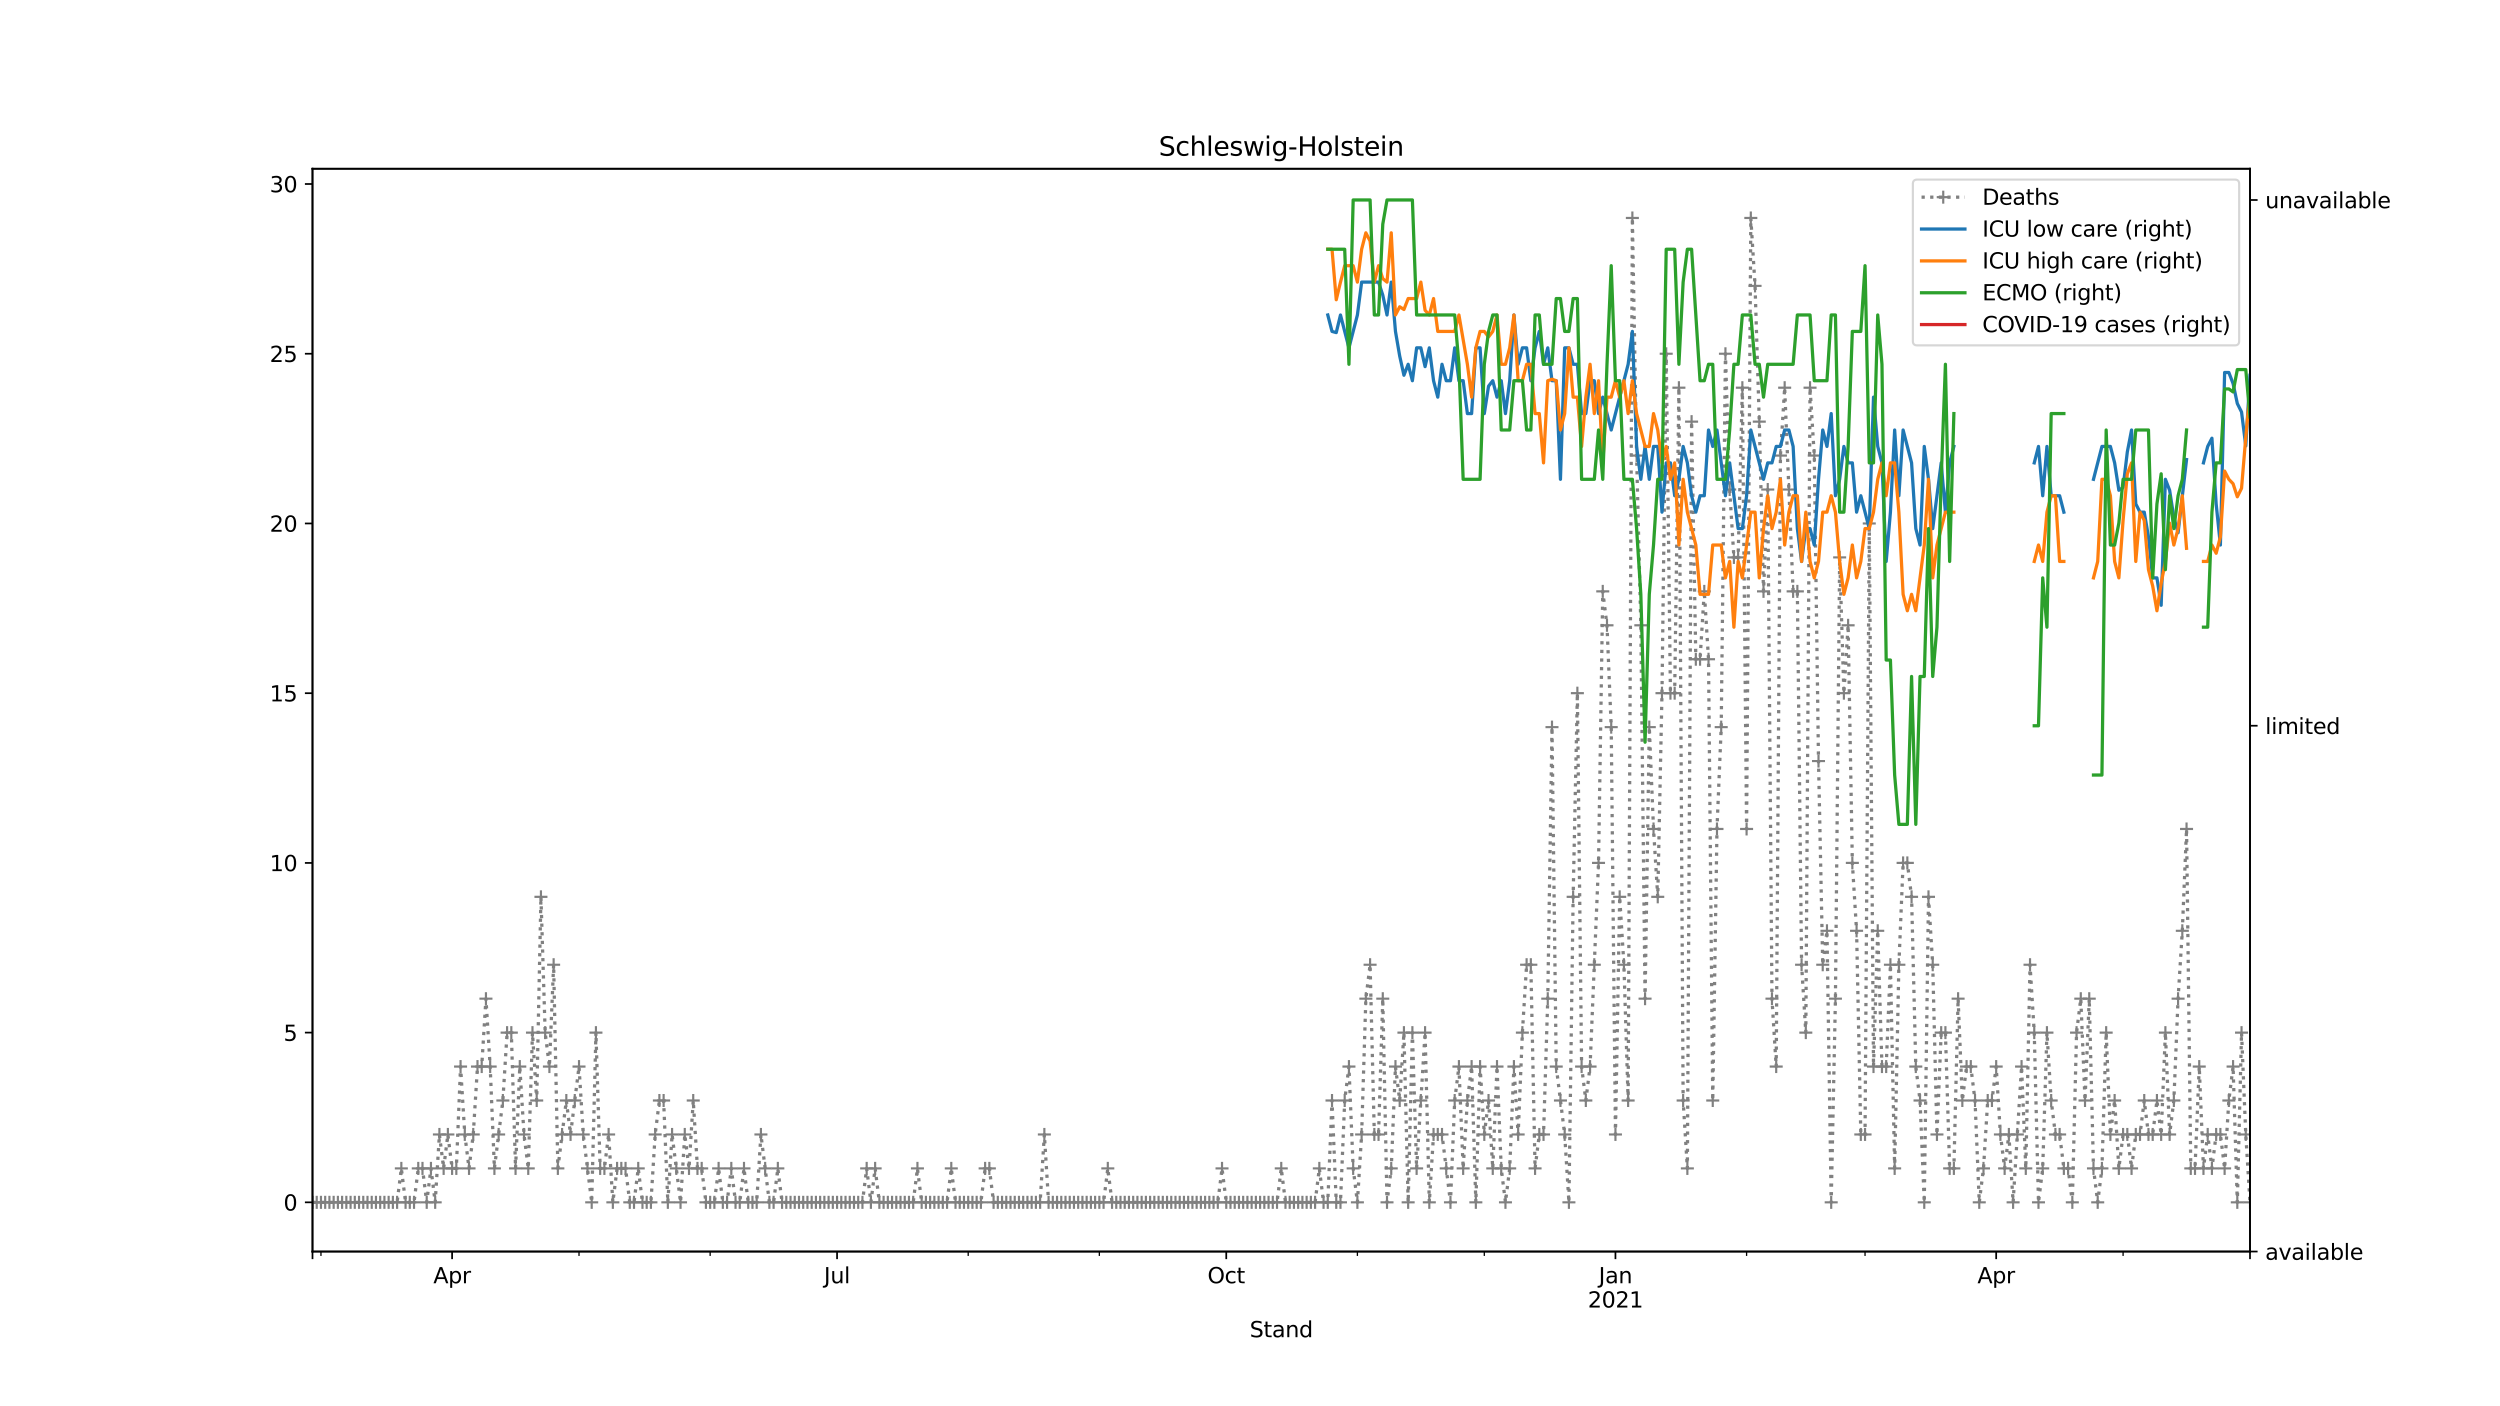 <?xml version="1.0" encoding="utf-8" standalone="no"?>
<!DOCTYPE svg PUBLIC "-//W3C//DTD SVG 1.1//EN"
  "http://www.w3.org/Graphics/SVG/1.1/DTD/svg11.dtd">
<svg height="648pt" version="1.1" viewBox="0 0 1152 648" width="1152pt" xmlns="http://www.w3.org/2000/svg" xmlns:xlink="http://www.w3.org/1999/xlink">
 <defs>
  <style type="text/css">*{stroke-linecap:butt;stroke-linejoin:round;}</style>
 </defs>
 <g id="figure_1">
  <g id="patch_1">
   <path d="M 0 648 
L 1152 648 
L 1152 0 
L 0 0 
z
" style="fill:#ffffff;"/>
  </g>
  <g id="axes_1">
   <g id="patch_2">
    <path d="M 144 576.72 
L 1036.8 576.72 
L 1036.8 77.76 
L 144 77.76 
z
" style="fill:#ffffff;"/>
   </g>
   <g id="matplotlib.axis_1">
    <g id="xtick_1">
     <g id="line2d_1">
      <defs>
       <path d="M 0 0 
L 0 3.5 
" id="m777c4fb068" style="stroke:#000000;stroke-width:0.8;"/>
      </defs>
      <g>
       <use style="stroke:#000000;stroke-width:0.8;" x="144" xlink:href="#m777c4fb068" y="576.72"/>
      </g>
     </g>
    </g>
    <g id="xtick_2">
     <g id="line2d_2">
      <g>
       <use style="stroke:#000000;stroke-width:0.8;" x="208.328" xlink:href="#m777c4fb068" y="576.72"/>
      </g>
     </g>
     <g id="text_1">
      <!-- Apr -->
      <g transform="translate(199.678 591.318)scale(0.1 -0.1)">
       <defs>
        <path d="M 2188 4044 
L 1331 1722 
L 3047 1722 
L 2188 4044 
z
M 1831 4666 
L 2547 4666 
L 4325 0 
L 3669 0 
L 3244 1197 
L 1141 1197 
L 716 0 
L 50 0 
L 1831 4666 
z
" id="DejaVuSans-41" transform="scale(0.016)"/>
        <path d="M 1159 525 
L 1159 -1331 
L 581 -1331 
L 581 3500 
L 1159 3500 
L 1159 2969 
Q 1341 3281 1617 3432 
Q 1894 3584 2278 3584 
Q 2916 3584 3314 3078 
Q 3713 2572 3713 1747 
Q 3713 922 3314 415 
Q 2916 -91 2278 -91 
Q 1894 -91 1617 61 
Q 1341 213 1159 525 
z
M 3116 1747 
Q 3116 2381 2855 2742 
Q 2594 3103 2138 3103 
Q 1681 3103 1420 2742 
Q 1159 2381 1159 1747 
Q 1159 1113 1420 752 
Q 1681 391 2138 391 
Q 2594 391 2855 752 
Q 3116 1113 3116 1747 
z
" id="DejaVuSans-70" transform="scale(0.016)"/>
        <path d="M 2631 2963 
Q 2534 3019 2420 3045 
Q 2306 3072 2169 3072 
Q 1681 3072 1420 2755 
Q 1159 2438 1159 1844 
L 1159 0 
L 581 0 
L 581 3500 
L 1159 3500 
L 1159 2956 
Q 1341 3275 1631 3429 
Q 1922 3584 2338 3584 
Q 2397 3584 2469 3576 
Q 2541 3569 2628 3553 
L 2631 2963 
z
" id="DejaVuSans-72" transform="scale(0.016)"/>
       </defs>
       <use xlink:href="#DejaVuSans-41"/>
       <use x="68.408" xlink:href="#DejaVuSans-70"/>
       <use x="131.885" xlink:href="#DejaVuSans-72"/>
      </g>
     </g>
    </g>
    <g id="xtick_3">
     <g id="line2d_3">
      <g>
       <use style="stroke:#000000;stroke-width:0.8;" x="385.719" xlink:href="#m777c4fb068" y="576.72"/>
      </g>
     </g>
     <g id="text_2">
      <!-- Jul -->
      <g transform="translate(379.686 591.318)scale(0.1 -0.1)">
       <defs>
        <path d="M 628 4666 
L 1259 4666 
L 1259 325 
Q 1259 -519 939 -900 
Q 619 -1281 -91 -1281 
L -331 -1281 
L -331 -750 
L -134 -750 
Q 284 -750 456 -515 
Q 628 -281 628 325 
L 628 4666 
z
" id="DejaVuSans-4a" transform="scale(0.016)"/>
        <path d="M 544 1381 
L 544 3500 
L 1119 3500 
L 1119 1403 
Q 1119 906 1312 657 
Q 1506 409 1894 409 
Q 2359 409 2629 706 
Q 2900 1003 2900 1516 
L 2900 3500 
L 3475 3500 
L 3475 0 
L 2900 0 
L 2900 538 
Q 2691 219 2414 64 
Q 2138 -91 1772 -91 
Q 1169 -91 856 284 
Q 544 659 544 1381 
z
M 1991 3584 
L 1991 3584 
z
" id="DejaVuSans-75" transform="scale(0.016)"/>
        <path d="M 603 4863 
L 1178 4863 
L 1178 0 
L 603 0 
L 603 4863 
z
" id="DejaVuSans-6c" transform="scale(0.016)"/>
       </defs>
       <use xlink:href="#DejaVuSans-4a"/>
       <use x="29.492" xlink:href="#DejaVuSans-75"/>
       <use x="92.871" xlink:href="#DejaVuSans-6c"/>
      </g>
     </g>
    </g>
    <g id="xtick_4">
     <g id="line2d_4">
      <g>
       <use style="stroke:#000000;stroke-width:0.8;" x="565.059" xlink:href="#m777c4fb068" y="576.72"/>
      </g>
     </g>
     <g id="text_3">
      <!-- Oct -->
      <g transform="translate(556.413 591.318)scale(0.1 -0.1)">
       <defs>
        <path d="M 2522 4238 
Q 1834 4238 1429 3725 
Q 1025 3213 1025 2328 
Q 1025 1447 1429 934 
Q 1834 422 2522 422 
Q 3209 422 3611 934 
Q 4013 1447 4013 2328 
Q 4013 3213 3611 3725 
Q 3209 4238 2522 4238 
z
M 2522 4750 
Q 3503 4750 4090 4092 
Q 4678 3434 4678 2328 
Q 4678 1225 4090 567 
Q 3503 -91 2522 -91 
Q 1538 -91 948 565 
Q 359 1222 359 2328 
Q 359 3434 948 4092 
Q 1538 4750 2522 4750 
z
" id="DejaVuSans-4f" transform="scale(0.016)"/>
        <path d="M 3122 3366 
L 3122 2828 
Q 2878 2963 2633 3030 
Q 2388 3097 2138 3097 
Q 1578 3097 1268 2742 
Q 959 2388 959 1747 
Q 959 1106 1268 751 
Q 1578 397 2138 397 
Q 2388 397 2633 464 
Q 2878 531 3122 666 
L 3122 134 
Q 2881 22 2623 -34 
Q 2366 -91 2075 -91 
Q 1284 -91 818 406 
Q 353 903 353 1747 
Q 353 2603 823 3093 
Q 1294 3584 2113 3584 
Q 2378 3584 2631 3529 
Q 2884 3475 3122 3366 
z
" id="DejaVuSans-63" transform="scale(0.016)"/>
        <path d="M 1172 4494 
L 1172 3500 
L 2356 3500 
L 2356 3053 
L 1172 3053 
L 1172 1153 
Q 1172 725 1289 603 
Q 1406 481 1766 481 
L 2356 481 
L 2356 0 
L 1766 0 
Q 1100 0 847 248 
Q 594 497 594 1153 
L 594 3053 
L 172 3053 
L 172 3500 
L 594 3500 
L 594 4494 
L 1172 4494 
z
" id="DejaVuSans-74" transform="scale(0.016)"/>
       </defs>
       <use xlink:href="#DejaVuSans-4f"/>
       <use x="78.711" xlink:href="#DejaVuSans-63"/>
       <use x="133.691" xlink:href="#DejaVuSans-74"/>
      </g>
     </g>
    </g>
    <g id="xtick_5">
     <g id="line2d_5">
      <g>
       <use style="stroke:#000000;stroke-width:0.8;" x="744.398" xlink:href="#m777c4fb068" y="576.72"/>
      </g>
     </g>
     <g id="text_4">
      <!-- Jan -->
      <g transform="translate(736.69 591.318)scale(0.1 -0.1)">
       <defs>
        <path d="M 2194 1759 
Q 1497 1759 1228 1600 
Q 959 1441 959 1056 
Q 959 750 1161 570 
Q 1363 391 1709 391 
Q 2188 391 2477 730 
Q 2766 1069 2766 1631 
L 2766 1759 
L 2194 1759 
z
M 3341 1997 
L 3341 0 
L 2766 0 
L 2766 531 
Q 2569 213 2275 61 
Q 1981 -91 1556 -91 
Q 1019 -91 701 211 
Q 384 513 384 1019 
Q 384 1609 779 1909 
Q 1175 2209 1959 2209 
L 2766 2209 
L 2766 2266 
Q 2766 2663 2505 2880 
Q 2244 3097 1772 3097 
Q 1472 3097 1187 3025 
Q 903 2953 641 2809 
L 641 3341 
Q 956 3463 1253 3523 
Q 1550 3584 1831 3584 
Q 2591 3584 2966 3190 
Q 3341 2797 3341 1997 
z
" id="DejaVuSans-61" transform="scale(0.016)"/>
        <path d="M 3513 2113 
L 3513 0 
L 2938 0 
L 2938 2094 
Q 2938 2591 2744 2837 
Q 2550 3084 2163 3084 
Q 1697 3084 1428 2787 
Q 1159 2491 1159 1978 
L 1159 0 
L 581 0 
L 581 3500 
L 1159 3500 
L 1159 2956 
Q 1366 3272 1645 3428 
Q 1925 3584 2291 3584 
Q 2894 3584 3203 3211 
Q 3513 2838 3513 2113 
z
" id="DejaVuSans-6e" transform="scale(0.016)"/>
       </defs>
       <use xlink:href="#DejaVuSans-4a"/>
       <use x="29.492" xlink:href="#DejaVuSans-61"/>
       <use x="90.771" xlink:href="#DejaVuSans-6e"/>
      </g>
      <!-- 2021 -->
      <g transform="translate(731.673 602.516)scale(0.1 -0.1)">
       <defs>
        <path d="M 1228 531 
L 3431 531 
L 3431 0 
L 469 0 
L 469 531 
Q 828 903 1448 1529 
Q 2069 2156 2228 2338 
Q 2531 2678 2651 2914 
Q 2772 3150 2772 3378 
Q 2772 3750 2511 3984 
Q 2250 4219 1831 4219 
Q 1534 4219 1204 4116 
Q 875 4013 500 3803 
L 500 4441 
Q 881 4594 1212 4672 
Q 1544 4750 1819 4750 
Q 2544 4750 2975 4387 
Q 3406 4025 3406 3419 
Q 3406 3131 3298 2873 
Q 3191 2616 2906 2266 
Q 2828 2175 2409 1742 
Q 1991 1309 1228 531 
z
" id="DejaVuSans-32" transform="scale(0.016)"/>
        <path d="M 2034 4250 
Q 1547 4250 1301 3770 
Q 1056 3291 1056 2328 
Q 1056 1369 1301 889 
Q 1547 409 2034 409 
Q 2525 409 2770 889 
Q 3016 1369 3016 2328 
Q 3016 3291 2770 3770 
Q 2525 4250 2034 4250 
z
M 2034 4750 
Q 2819 4750 3233 4129 
Q 3647 3509 3647 2328 
Q 3647 1150 3233 529 
Q 2819 -91 2034 -91 
Q 1250 -91 836 529 
Q 422 1150 422 2328 
Q 422 3509 836 4129 
Q 1250 4750 2034 4750 
z
" id="DejaVuSans-30" transform="scale(0.016)"/>
        <path d="M 794 531 
L 1825 531 
L 1825 4091 
L 703 3866 
L 703 4441 
L 1819 4666 
L 2450 4666 
L 2450 531 
L 3481 531 
L 3481 0 
L 794 0 
L 794 531 
z
" id="DejaVuSans-31" transform="scale(0.016)"/>
       </defs>
       <use xlink:href="#DejaVuSans-32"/>
       <use x="63.623" xlink:href="#DejaVuSans-30"/>
       <use x="127.246" xlink:href="#DejaVuSans-32"/>
       <use x="190.869" xlink:href="#DejaVuSans-31"/>
      </g>
     </g>
    </g>
    <g id="xtick_6">
     <g id="line2d_6">
      <g>
       <use style="stroke:#000000;stroke-width:0.8;" x="919.839" xlink:href="#m777c4fb068" y="576.72"/>
      </g>
     </g>
     <g id="text_5">
      <!-- Apr -->
      <g transform="translate(911.189 591.318)scale(0.1 -0.1)">
       <use xlink:href="#DejaVuSans-41"/>
       <use x="68.408" xlink:href="#DejaVuSans-70"/>
       <use x="131.885" xlink:href="#DejaVuSans-72"/>
      </g>
     </g>
    </g>
    <g id="xtick_7">
     <g id="line2d_7">
      <g>
       <use style="stroke:#000000;stroke-width:0.8;" x="1036.8" xlink:href="#m777c4fb068" y="576.72"/>
      </g>
     </g>
    </g>
    <g id="xtick_8">
     <g id="line2d_8">
      <defs>
       <path d="M 0 0 
L 0 2 
" id="m6a5077cf3f" style="stroke:#000000;stroke-width:0.6;"/>
      </defs>
      <g>
       <use style="stroke:#000000;stroke-width:0.6;" x="147.899" xlink:href="#m6a5077cf3f" y="576.72"/>
      </g>
     </g>
    </g>
    <g id="xtick_9">
     <g id="line2d_9">
      <g>
       <use style="stroke:#000000;stroke-width:0.6;" x="266.809" xlink:href="#m6a5077cf3f" y="576.72"/>
      </g>
     </g>
    </g>
    <g id="xtick_10">
     <g id="line2d_10">
      <g>
       <use style="stroke:#000000;stroke-width:0.6;" x="327.238" xlink:href="#m6a5077cf3f" y="576.72"/>
      </g>
     </g>
    </g>
    <g id="xtick_11">
     <g id="line2d_11">
      <g>
       <use style="stroke:#000000;stroke-width:0.6;" x="446.148" xlink:href="#m6a5077cf3f" y="576.72"/>
      </g>
     </g>
    </g>
    <g id="xtick_12">
     <g id="line2d_12">
      <g>
       <use style="stroke:#000000;stroke-width:0.6;" x="506.578" xlink:href="#m6a5077cf3f" y="576.72"/>
      </g>
     </g>
    </g>
    <g id="xtick_13">
     <g id="line2d_13">
      <g>
       <use style="stroke:#000000;stroke-width:0.6;" x="625.488" xlink:href="#m6a5077cf3f" y="576.72"/>
      </g>
     </g>
    </g>
    <g id="xtick_14">
     <g id="line2d_14">
      <g>
       <use style="stroke:#000000;stroke-width:0.6;" x="683.969" xlink:href="#m6a5077cf3f" y="576.72"/>
      </g>
     </g>
    </g>
    <g id="xtick_15">
     <g id="line2d_15">
      <g>
       <use style="stroke:#000000;stroke-width:0.6;" x="804.828" xlink:href="#m6a5077cf3f" y="576.72"/>
      </g>
     </g>
    </g>
    <g id="xtick_16">
     <g id="line2d_16">
      <g>
       <use style="stroke:#000000;stroke-width:0.6;" x="859.41" xlink:href="#m6a5077cf3f" y="576.72"/>
      </g>
     </g>
    </g>
    <g id="xtick_17">
     <g id="line2d_17">
      <g>
       <use style="stroke:#000000;stroke-width:0.6;" x="978.32" xlink:href="#m6a5077cf3f" y="576.72"/>
      </g>
     </g>
    </g>
    <g id="text_6">
     <!-- Stand -->
     <g transform="translate(575.859 616.194)scale(0.1 -0.1)">
      <defs>
       <path d="M 3425 4513 
L 3425 3897 
Q 3066 4069 2747 4153 
Q 2428 4238 2131 4238 
Q 1616 4238 1336 4038 
Q 1056 3838 1056 3469 
Q 1056 3159 1242 3001 
Q 1428 2844 1947 2747 
L 2328 2669 
Q 3034 2534 3370 2195 
Q 3706 1856 3706 1288 
Q 3706 609 3251 259 
Q 2797 -91 1919 -91 
Q 1588 -91 1214 -16 
Q 841 59 441 206 
L 441 856 
Q 825 641 1194 531 
Q 1563 422 1919 422 
Q 2459 422 2753 634 
Q 3047 847 3047 1241 
Q 3047 1584 2836 1778 
Q 2625 1972 2144 2069 
L 1759 2144 
Q 1053 2284 737 2584 
Q 422 2884 422 3419 
Q 422 4038 858 4394 
Q 1294 4750 2059 4750 
Q 2388 4750 2728 4690 
Q 3069 4631 3425 4513 
z
" id="DejaVuSans-53" transform="scale(0.016)"/>
       <path d="M 2906 2969 
L 2906 4863 
L 3481 4863 
L 3481 0 
L 2906 0 
L 2906 525 
Q 2725 213 2448 61 
Q 2172 -91 1784 -91 
Q 1150 -91 751 415 
Q 353 922 353 1747 
Q 353 2572 751 3078 
Q 1150 3584 1784 3584 
Q 2172 3584 2448 3432 
Q 2725 3281 2906 2969 
z
M 947 1747 
Q 947 1113 1208 752 
Q 1469 391 1925 391 
Q 2381 391 2643 752 
Q 2906 1113 2906 1747 
Q 2906 2381 2643 2742 
Q 2381 3103 1925 3103 
Q 1469 3103 1208 2742 
Q 947 2381 947 1747 
z
" id="DejaVuSans-64" transform="scale(0.016)"/>
      </defs>
      <use xlink:href="#DejaVuSans-53"/>
      <use x="63.477" xlink:href="#DejaVuSans-74"/>
      <use x="102.686" xlink:href="#DejaVuSans-61"/>
      <use x="163.965" xlink:href="#DejaVuSans-6e"/>
      <use x="227.344" xlink:href="#DejaVuSans-64"/>
     </g>
    </g>
   </g>
   <g id="matplotlib.axis_2">
    <g id="ytick_1">
     <g id="line2d_18">
      <defs>
       <path d="M 0 0 
L -3.5 0 
" id="mcb8626f5b1" style="stroke:#000000;stroke-width:0.8;"/>
      </defs>
      <g>
       <use style="stroke:#000000;stroke-width:0.8;" x="144" xlink:href="#mcb8626f5b1" y="554.04"/>
      </g>
     </g>
     <g id="text_7">
      <!-- 0 -->
      <g transform="translate(130.637 557.839)scale(0.1 -0.1)">
       <use xlink:href="#DejaVuSans-30"/>
      </g>
     </g>
    </g>
    <g id="ytick_2">
     <g id="line2d_19">
      <g>
       <use style="stroke:#000000;stroke-width:0.8;" x="144" xlink:href="#mcb8626f5b1" y="475.833"/>
      </g>
     </g>
     <g id="text_8">
      <!-- 5 -->
      <g transform="translate(130.637 479.632)scale(0.1 -0.1)">
       <defs>
        <path d="M 691 4666 
L 3169 4666 
L 3169 4134 
L 1269 4134 
L 1269 2991 
Q 1406 3038 1543 3061 
Q 1681 3084 1819 3084 
Q 2600 3084 3056 2656 
Q 3513 2228 3513 1497 
Q 3513 744 3044 326 
Q 2575 -91 1722 -91 
Q 1428 -91 1123 -41 
Q 819 9 494 109 
L 494 744 
Q 775 591 1075 516 
Q 1375 441 1709 441 
Q 2250 441 2565 725 
Q 2881 1009 2881 1497 
Q 2881 1984 2565 2268 
Q 2250 2553 1709 2553 
Q 1456 2553 1204 2497 
Q 953 2441 691 2322 
L 691 4666 
z
" id="DejaVuSans-35" transform="scale(0.016)"/>
       </defs>
       <use xlink:href="#DejaVuSans-35"/>
      </g>
     </g>
    </g>
    <g id="ytick_3">
     <g id="line2d_20">
      <g>
       <use style="stroke:#000000;stroke-width:0.8;" x="144" xlink:href="#mcb8626f5b1" y="397.626"/>
      </g>
     </g>
     <g id="text_9">
      <!-- 10 -->
      <g transform="translate(124.275 401.425)scale(0.1 -0.1)">
       <use xlink:href="#DejaVuSans-31"/>
       <use x="63.623" xlink:href="#DejaVuSans-30"/>
      </g>
     </g>
    </g>
    <g id="ytick_4">
     <g id="line2d_21">
      <g>
       <use style="stroke:#000000;stroke-width:0.8;" x="144" xlink:href="#mcb8626f5b1" y="319.419"/>
      </g>
     </g>
     <g id="text_10">
      <!-- 15 -->
      <g transform="translate(124.275 323.219)scale(0.1 -0.1)">
       <use xlink:href="#DejaVuSans-31"/>
       <use x="63.623" xlink:href="#DejaVuSans-35"/>
      </g>
     </g>
    </g>
    <g id="ytick_5">
     <g id="line2d_22">
      <g>
       <use style="stroke:#000000;stroke-width:0.8;" x="144" xlink:href="#mcb8626f5b1" y="241.212"/>
      </g>
     </g>
     <g id="text_11">
      <!-- 20 -->
      <g transform="translate(124.275 245.012)scale(0.1 -0.1)">
       <use xlink:href="#DejaVuSans-32"/>
       <use x="63.623" xlink:href="#DejaVuSans-30"/>
      </g>
     </g>
    </g>
    <g id="ytick_6">
     <g id="line2d_23">
      <g>
       <use style="stroke:#000000;stroke-width:0.8;" x="144" xlink:href="#mcb8626f5b1" y="163.006"/>
      </g>
     </g>
     <g id="text_12">
      <!-- 25 -->
      <g transform="translate(124.275 166.805)scale(0.1 -0.1)">
       <use xlink:href="#DejaVuSans-32"/>
       <use x="63.623" xlink:href="#DejaVuSans-35"/>
      </g>
     </g>
    </g>
    <g id="ytick_7">
     <g id="line2d_24">
      <g>
       <use style="stroke:#000000;stroke-width:0.8;" x="144" xlink:href="#mcb8626f5b1" y="84.799"/>
      </g>
     </g>
     <g id="text_13">
      <!-- 30 -->
      <g transform="translate(124.275 88.598)scale(0.1 -0.1)">
       <defs>
        <path d="M 2597 2516 
Q 3050 2419 3304 2112 
Q 3559 1806 3559 1356 
Q 3559 666 3084 287 
Q 2609 -91 1734 -91 
Q 1441 -91 1130 -33 
Q 819 25 488 141 
L 488 750 
Q 750 597 1062 519 
Q 1375 441 1716 441 
Q 2309 441 2620 675 
Q 2931 909 2931 1356 
Q 2931 1769 2642 2001 
Q 2353 2234 1838 2234 
L 1294 2234 
L 1294 2753 
L 1863 2753 
Q 2328 2753 2575 2939 
Q 2822 3125 2822 3475 
Q 2822 3834 2567 4026 
Q 2313 4219 1838 4219 
Q 1578 4219 1281 4162 
Q 984 4106 628 3988 
L 628 4550 
Q 988 4650 1302 4700 
Q 1616 4750 1894 4750 
Q 2613 4750 3031 4423 
Q 3450 4097 3450 3541 
Q 3450 3153 3228 2886 
Q 3006 2619 2597 2516 
z
" id="DejaVuSans-33" transform="scale(0.016)"/>
       </defs>
       <use xlink:href="#DejaVuSans-33"/>
       <use x="63.623" xlink:href="#DejaVuSans-30"/>
      </g>
     </g>
    </g>
   </g>
   <g id="line2d_25">
    <path clip-path="url(#pfae6764b3a)" d="M 144 554.04 
L 182.987 554.04 
L 184.936 538.399 
L 186.886 554.04 
L 190.784 554.04 
L 192.734 538.399 
L 194.683 538.399 
L 196.632 554.04 
L 198.582 538.399 
L 200.531 554.04 
L 202.48 522.757 
L 204.43 538.399 
L 206.379 522.757 
L 208.328 538.399 
L 210.278 538.399 
L 212.227 491.474 
L 214.176 522.757 
L 216.126 538.399 
L 218.075 522.757 
L 220.024 491.474 
L 221.974 491.474 
L 223.923 460.192 
L 225.872 491.474 
L 227.822 538.399 
L 231.721 507.116 
L 233.67 475.833 
L 235.619 475.833 
L 237.569 538.399 
L 239.518 491.474 
L 241.467 522.757 
L 243.417 538.399 
L 245.366 475.833 
L 247.315 507.116 
L 249.265 413.268 
L 251.214 475.833 
L 253.163 491.474 
L 255.113 444.55 
L 257.062 538.399 
L 260.961 507.116 
L 262.91 522.757 
L 266.809 491.474 
L 268.758 522.757 
L 272.657 554.04 
L 274.606 475.833 
L 276.555 538.399 
L 278.505 538.399 
L 280.454 522.757 
L 282.403 554.04 
L 284.353 538.399 
L 288.252 538.399 
L 290.201 554.04 
L 292.15 554.04 
L 294.1 538.399 
L 296.049 554.04 
L 299.948 554.04 
L 301.897 522.757 
L 303.846 507.116 
L 305.796 507.116 
L 307.745 554.04 
L 309.694 522.757 
L 313.593 554.04 
L 315.542 522.757 
L 317.492 538.399 
L 319.441 507.116 
L 321.39 538.399 
L 323.34 538.399 
L 325.289 554.04 
L 329.188 554.04 
L 331.137 538.399 
L 333.086 554.04 
L 335.036 554.04 
L 336.985 538.399 
L 338.934 554.04 
L 340.884 554.04 
L 342.833 538.399 
L 344.783 554.04 
L 348.681 554.04 
L 350.631 522.757 
L 354.529 554.04 
L 356.479 554.04 
L 358.428 538.399 
L 360.377 554.04 
L 397.415 554.04 
L 399.364 538.399 
L 401.314 554.04 
L 403.263 538.399 
L 405.212 554.04 
L 420.807 554.04 
L 422.756 538.399 
L 424.706 554.04 
L 436.402 554.04 
L 438.351 538.399 
L 440.3 554.04 
L 451.997 554.04 
L 453.946 538.399 
L 455.895 538.399 
L 457.845 554.04 
L 479.287 554.04 
L 481.237 522.757 
L 483.186 554.04 
L 508.528 554.04 
L 510.477 538.399 
L 512.426 554.04 
L 561.16 554.04 
L 563.109 538.399 
L 565.059 554.04 
L 588.451 554.04 
L 590.4 538.399 
L 592.349 554.04 
L 605.995 554.04 
L 607.944 538.399 
L 609.893 554.04 
L 611.843 554.04 
L 613.792 507.116 
L 615.741 554.04 
L 617.691 554.04 
L 619.64 507.116 
L 621.59 491.474 
L 623.539 538.399 
L 625.488 554.04 
L 627.438 522.757 
L 629.387 460.192 
L 631.336 444.55 
L 633.286 522.757 
L 635.235 522.757 
L 637.184 460.192 
L 639.134 554.04 
L 641.083 538.399 
L 643.032 491.474 
L 644.982 507.116 
L 646.931 475.833 
L 648.88 554.04 
L 650.83 475.833 
L 652.779 538.399 
L 656.678 475.833 
L 658.627 554.04 
L 660.576 522.757 
L 664.475 522.757 
L 668.374 554.04 
L 670.323 507.116 
L 672.272 491.474 
L 674.222 538.399 
L 676.171 507.116 
L 678.121 491.474 
L 680.07 554.04 
L 682.019 491.474 
L 683.969 522.757 
L 685.918 507.116 
L 687.867 538.399 
L 689.817 491.474 
L 691.766 538.399 
L 693.715 554.04 
L 695.665 538.399 
L 697.614 491.474 
L 699.563 522.757 
L 701.513 475.833 
L 703.462 444.55 
L 705.411 444.55 
L 707.361 538.399 
L 709.31 522.757 
L 711.259 522.757 
L 713.209 460.192 
L 715.158 335.061 
L 717.107 491.474 
L 721.006 522.757 
L 722.955 554.04 
L 724.905 413.268 
L 726.854 319.419 
L 728.803 491.474 
L 730.753 507.116 
L 732.702 491.474 
L 736.601 397.626 
L 738.55 272.495 
L 740.5 288.137 
L 742.449 335.061 
L 744.398 522.757 
L 746.348 413.268 
L 748.297 444.55 
L 750.246 507.116 
L 752.196 100.44 
L 754.145 209.93 
L 756.094 288.137 
L 758.044 460.192 
L 759.993 335.061 
L 761.942 381.985 
L 763.892 413.268 
L 765.841 319.419 
L 767.79 163.006 
L 769.74 319.419 
L 771.689 319.419 
L 773.638 178.647 
L 775.588 507.116 
L 777.537 538.399 
L 779.486 194.288 
L 781.436 303.778 
L 783.385 303.778 
L 785.334 272.495 
L 787.284 303.778 
L 789.233 507.116 
L 791.183 381.985 
L 793.132 335.061 
L 795.081 163.006 
L 797.031 225.571 
L 798.98 256.854 
L 800.929 256.854 
L 802.879 178.647 
L 804.828 381.985 
L 806.777 100.44 
L 808.727 131.723 
L 810.676 194.288 
L 812.625 272.495 
L 814.575 225.571 
L 816.524 460.192 
L 818.473 491.474 
L 820.423 209.93 
L 822.372 178.647 
L 826.271 272.495 
L 828.22 272.495 
L 830.169 444.55 
L 832.119 475.833 
L 834.068 178.647 
L 836.017 209.93 
L 837.967 350.702 
L 839.916 444.55 
L 841.866 428.909 
L 843.815 554.04 
L 845.764 460.192 
L 847.714 256.854 
L 849.663 319.419 
L 851.612 288.137 
L 853.562 397.626 
L 855.511 428.909 
L 857.46 522.757 
L 859.41 522.757 
L 861.359 241.212 
L 863.308 491.474 
L 865.258 428.909 
L 867.207 491.474 
L 869.156 491.474 
L 871.106 444.55 
L 873.055 538.399 
L 875.004 444.55 
L 876.954 397.626 
L 878.903 397.626 
L 880.852 413.268 
L 882.802 491.474 
L 884.751 507.116 
L 886.7 554.04 
L 888.65 413.268 
L 890.599 444.55 
L 892.548 522.757 
L 894.498 475.833 
L 896.447 475.833 
L 898.397 538.399 
L 900.346 538.399 
L 902.295 460.192 
L 904.245 507.116 
L 906.194 491.474 
L 908.143 491.474 
L 910.093 507.116 
L 912.042 554.04 
L 913.991 538.399 
L 915.941 507.116 
L 917.89 507.116 
L 919.839 491.474 
L 921.789 522.757 
L 923.738 538.399 
L 925.687 522.757 
L 927.637 554.04 
L 931.535 491.474 
L 933.485 538.399 
L 935.434 444.55 
L 937.383 475.833 
L 939.333 554.04 
L 941.282 538.399 
L 943.231 475.833 
L 945.181 507.116 
L 947.13 522.757 
L 949.079 522.757 
L 951.029 538.399 
L 952.978 538.399 
L 954.928 554.04 
L 956.877 475.833 
L 958.826 460.192 
L 960.776 507.116 
L 962.725 460.192 
L 964.674 538.399 
L 966.624 554.04 
L 968.573 538.399 
L 970.522 475.833 
L 972.472 522.757 
L 974.421 507.116 
L 976.37 538.399 
L 978.32 522.757 
L 980.269 522.757 
L 982.218 538.399 
L 984.168 522.757 
L 986.117 522.757 
L 988.066 507.116 
L 990.016 522.757 
L 991.965 522.757 
L 993.914 507.116 
L 995.864 522.757 
L 997.813 475.833 
L 999.762 522.757 
L 1001.712 507.116 
L 1003.661 460.192 
L 1005.61 428.909 
L 1007.56 381.985 
L 1009.509 538.399 
L 1011.459 538.399 
L 1013.408 491.474 
L 1015.357 538.399 
L 1017.307 522.757 
L 1019.256 538.399 
L 1021.205 522.757 
L 1023.155 522.757 
L 1025.104 538.399 
L 1027.053 507.116 
L 1029.003 491.474 
L 1030.952 554.04 
L 1032.901 475.833 
L 1034.851 522.757 
L 1036.8 554.04 
L 1036.8 554.04 
" style="fill:none;stroke:#808080;stroke-dasharray:1.5,2.475;stroke-dashoffset:0;stroke-width:1.5;"/>
    <defs>
     <path d="M -3 0 
L 3 0 
M 0 3 
L 0 -3 
" id="m6df44cea12" style="stroke:#808080;"/>
    </defs>
    <g clip-path="url(#pfae6764b3a)">
     <use style="fill:#808080;stroke:#808080;" x="144" xlink:href="#m6df44cea12" y="554.04"/>
     <use style="fill:#808080;stroke:#808080;" x="145.949" xlink:href="#m6df44cea12" y="554.04"/>
     <use style="fill:#808080;stroke:#808080;" x="147.899" xlink:href="#m6df44cea12" y="554.04"/>
     <use style="fill:#808080;stroke:#808080;" x="149.848" xlink:href="#m6df44cea12" y="554.04"/>
     <use style="fill:#808080;stroke:#808080;" x="151.797" xlink:href="#m6df44cea12" y="554.04"/>
     <use style="fill:#808080;stroke:#808080;" x="153.747" xlink:href="#m6df44cea12" y="554.04"/>
     <use style="fill:#808080;stroke:#808080;" x="155.696" xlink:href="#m6df44cea12" y="554.04"/>
     <use style="fill:#808080;stroke:#808080;" x="157.645" xlink:href="#m6df44cea12" y="554.04"/>
     <use style="fill:#808080;stroke:#808080;" x="159.595" xlink:href="#m6df44cea12" y="554.04"/>
     <use style="fill:#808080;stroke:#808080;" x="161.544" xlink:href="#m6df44cea12" y="554.04"/>
     <use style="fill:#808080;stroke:#808080;" x="163.493" xlink:href="#m6df44cea12" y="554.04"/>
     <use style="fill:#808080;stroke:#808080;" x="165.443" xlink:href="#m6df44cea12" y="554.04"/>
     <use style="fill:#808080;stroke:#808080;" x="167.392" xlink:href="#m6df44cea12" y="554.04"/>
     <use style="fill:#808080;stroke:#808080;" x="169.341" xlink:href="#m6df44cea12" y="554.04"/>
     <use style="fill:#808080;stroke:#808080;" x="171.291" xlink:href="#m6df44cea12" y="554.04"/>
     <use style="fill:#808080;stroke:#808080;" x="173.24" xlink:href="#m6df44cea12" y="554.04"/>
     <use style="fill:#808080;stroke:#808080;" x="175.19" xlink:href="#m6df44cea12" y="554.04"/>
     <use style="fill:#808080;stroke:#808080;" x="177.139" xlink:href="#m6df44cea12" y="554.04"/>
     <use style="fill:#808080;stroke:#808080;" x="179.088" xlink:href="#m6df44cea12" y="554.04"/>
     <use style="fill:#808080;stroke:#808080;" x="181.038" xlink:href="#m6df44cea12" y="554.04"/>
     <use style="fill:#808080;stroke:#808080;" x="182.987" xlink:href="#m6df44cea12" y="554.04"/>
     <use style="fill:#808080;stroke:#808080;" x="184.936" xlink:href="#m6df44cea12" y="538.399"/>
     <use style="fill:#808080;stroke:#808080;" x="186.886" xlink:href="#m6df44cea12" y="554.04"/>
     <use style="fill:#808080;stroke:#808080;" x="188.835" xlink:href="#m6df44cea12" y="554.04"/>
     <use style="fill:#808080;stroke:#808080;" x="190.784" xlink:href="#m6df44cea12" y="554.04"/>
     <use style="fill:#808080;stroke:#808080;" x="192.734" xlink:href="#m6df44cea12" y="538.399"/>
     <use style="fill:#808080;stroke:#808080;" x="194.683" xlink:href="#m6df44cea12" y="538.399"/>
     <use style="fill:#808080;stroke:#808080;" x="196.632" xlink:href="#m6df44cea12" y="554.04"/>
     <use style="fill:#808080;stroke:#808080;" x="198.582" xlink:href="#m6df44cea12" y="538.399"/>
     <use style="fill:#808080;stroke:#808080;" x="200.531" xlink:href="#m6df44cea12" y="554.04"/>
     <use style="fill:#808080;stroke:#808080;" x="202.48" xlink:href="#m6df44cea12" y="522.757"/>
     <use style="fill:#808080;stroke:#808080;" x="204.43" xlink:href="#m6df44cea12" y="538.399"/>
     <use style="fill:#808080;stroke:#808080;" x="206.379" xlink:href="#m6df44cea12" y="522.757"/>
     <use style="fill:#808080;stroke:#808080;" x="208.328" xlink:href="#m6df44cea12" y="538.399"/>
     <use style="fill:#808080;stroke:#808080;" x="210.278" xlink:href="#m6df44cea12" y="538.399"/>
     <use style="fill:#808080;stroke:#808080;" x="212.227" xlink:href="#m6df44cea12" y="491.474"/>
     <use style="fill:#808080;stroke:#808080;" x="214.176" xlink:href="#m6df44cea12" y="522.757"/>
     <use style="fill:#808080;stroke:#808080;" x="216.126" xlink:href="#m6df44cea12" y="538.399"/>
     <use style="fill:#808080;stroke:#808080;" x="218.075" xlink:href="#m6df44cea12" y="522.757"/>
     <use style="fill:#808080;stroke:#808080;" x="220.024" xlink:href="#m6df44cea12" y="491.474"/>
     <use style="fill:#808080;stroke:#808080;" x="221.974" xlink:href="#m6df44cea12" y="491.474"/>
     <use style="fill:#808080;stroke:#808080;" x="223.923" xlink:href="#m6df44cea12" y="460.192"/>
     <use style="fill:#808080;stroke:#808080;" x="225.872" xlink:href="#m6df44cea12" y="491.474"/>
     <use style="fill:#808080;stroke:#808080;" x="227.822" xlink:href="#m6df44cea12" y="538.399"/>
     <use style="fill:#808080;stroke:#808080;" x="229.771" xlink:href="#m6df44cea12" y="522.757"/>
     <use style="fill:#808080;stroke:#808080;" x="231.721" xlink:href="#m6df44cea12" y="507.116"/>
     <use style="fill:#808080;stroke:#808080;" x="233.67" xlink:href="#m6df44cea12" y="475.833"/>
     <use style="fill:#808080;stroke:#808080;" x="235.619" xlink:href="#m6df44cea12" y="475.833"/>
     <use style="fill:#808080;stroke:#808080;" x="237.569" xlink:href="#m6df44cea12" y="538.399"/>
     <use style="fill:#808080;stroke:#808080;" x="239.518" xlink:href="#m6df44cea12" y="491.474"/>
     <use style="fill:#808080;stroke:#808080;" x="241.467" xlink:href="#m6df44cea12" y="522.757"/>
     <use style="fill:#808080;stroke:#808080;" x="243.417" xlink:href="#m6df44cea12" y="538.399"/>
     <use style="fill:#808080;stroke:#808080;" x="245.366" xlink:href="#m6df44cea12" y="475.833"/>
     <use style="fill:#808080;stroke:#808080;" x="247.315" xlink:href="#m6df44cea12" y="507.116"/>
     <use style="fill:#808080;stroke:#808080;" x="249.265" xlink:href="#m6df44cea12" y="413.268"/>
     <use style="fill:#808080;stroke:#808080;" x="251.214" xlink:href="#m6df44cea12" y="475.833"/>
     <use style="fill:#808080;stroke:#808080;" x="253.163" xlink:href="#m6df44cea12" y="491.474"/>
     <use style="fill:#808080;stroke:#808080;" x="255.113" xlink:href="#m6df44cea12" y="444.55"/>
     <use style="fill:#808080;stroke:#808080;" x="257.062" xlink:href="#m6df44cea12" y="538.399"/>
     <use style="fill:#808080;stroke:#808080;" x="259.011" xlink:href="#m6df44cea12" y="522.757"/>
     <use style="fill:#808080;stroke:#808080;" x="260.961" xlink:href="#m6df44cea12" y="507.116"/>
     <use style="fill:#808080;stroke:#808080;" x="262.91" xlink:href="#m6df44cea12" y="522.757"/>
     <use style="fill:#808080;stroke:#808080;" x="264.859" xlink:href="#m6df44cea12" y="507.116"/>
     <use style="fill:#808080;stroke:#808080;" x="266.809" xlink:href="#m6df44cea12" y="491.474"/>
     <use style="fill:#808080;stroke:#808080;" x="268.758" xlink:href="#m6df44cea12" y="522.757"/>
     <use style="fill:#808080;stroke:#808080;" x="270.707" xlink:href="#m6df44cea12" y="538.399"/>
     <use style="fill:#808080;stroke:#808080;" x="272.657" xlink:href="#m6df44cea12" y="554.04"/>
     <use style="fill:#808080;stroke:#808080;" x="274.606" xlink:href="#m6df44cea12" y="475.833"/>
     <use style="fill:#808080;stroke:#808080;" x="276.555" xlink:href="#m6df44cea12" y="538.399"/>
     <use style="fill:#808080;stroke:#808080;" x="278.505" xlink:href="#m6df44cea12" y="538.399"/>
     <use style="fill:#808080;stroke:#808080;" x="280.454" xlink:href="#m6df44cea12" y="522.757"/>
     <use style="fill:#808080;stroke:#808080;" x="282.403" xlink:href="#m6df44cea12" y="554.04"/>
     <use style="fill:#808080;stroke:#808080;" x="284.353" xlink:href="#m6df44cea12" y="538.399"/>
     <use style="fill:#808080;stroke:#808080;" x="286.302" xlink:href="#m6df44cea12" y="538.399"/>
     <use style="fill:#808080;stroke:#808080;" x="288.252" xlink:href="#m6df44cea12" y="538.399"/>
     <use style="fill:#808080;stroke:#808080;" x="290.201" xlink:href="#m6df44cea12" y="554.04"/>
     <use style="fill:#808080;stroke:#808080;" x="292.15" xlink:href="#m6df44cea12" y="554.04"/>
     <use style="fill:#808080;stroke:#808080;" x="294.1" xlink:href="#m6df44cea12" y="538.399"/>
     <use style="fill:#808080;stroke:#808080;" x="296.049" xlink:href="#m6df44cea12" y="554.04"/>
     <use style="fill:#808080;stroke:#808080;" x="297.998" xlink:href="#m6df44cea12" y="554.04"/>
     <use style="fill:#808080;stroke:#808080;" x="299.948" xlink:href="#m6df44cea12" y="554.04"/>
     <use style="fill:#808080;stroke:#808080;" x="301.897" xlink:href="#m6df44cea12" y="522.757"/>
     <use style="fill:#808080;stroke:#808080;" x="303.846" xlink:href="#m6df44cea12" y="507.116"/>
     <use style="fill:#808080;stroke:#808080;" x="305.796" xlink:href="#m6df44cea12" y="507.116"/>
     <use style="fill:#808080;stroke:#808080;" x="307.745" xlink:href="#m6df44cea12" y="554.04"/>
     <use style="fill:#808080;stroke:#808080;" x="309.694" xlink:href="#m6df44cea12" y="522.757"/>
     <use style="fill:#808080;stroke:#808080;" x="311.644" xlink:href="#m6df44cea12" y="538.399"/>
     <use style="fill:#808080;stroke:#808080;" x="313.593" xlink:href="#m6df44cea12" y="554.04"/>
     <use style="fill:#808080;stroke:#808080;" x="315.542" xlink:href="#m6df44cea12" y="522.757"/>
     <use style="fill:#808080;stroke:#808080;" x="317.492" xlink:href="#m6df44cea12" y="538.399"/>
     <use style="fill:#808080;stroke:#808080;" x="319.441" xlink:href="#m6df44cea12" y="507.116"/>
     <use style="fill:#808080;stroke:#808080;" x="321.39" xlink:href="#m6df44cea12" y="538.399"/>
     <use style="fill:#808080;stroke:#808080;" x="323.34" xlink:href="#m6df44cea12" y="538.399"/>
     <use style="fill:#808080;stroke:#808080;" x="325.289" xlink:href="#m6df44cea12" y="554.04"/>
     <use style="fill:#808080;stroke:#808080;" x="327.238" xlink:href="#m6df44cea12" y="554.04"/>
     <use style="fill:#808080;stroke:#808080;" x="329.188" xlink:href="#m6df44cea12" y="554.04"/>
     <use style="fill:#808080;stroke:#808080;" x="331.137" xlink:href="#m6df44cea12" y="538.399"/>
     <use style="fill:#808080;stroke:#808080;" x="333.086" xlink:href="#m6df44cea12" y="554.04"/>
     <use style="fill:#808080;stroke:#808080;" x="335.036" xlink:href="#m6df44cea12" y="554.04"/>
     <use style="fill:#808080;stroke:#808080;" x="336.985" xlink:href="#m6df44cea12" y="538.399"/>
     <use style="fill:#808080;stroke:#808080;" x="338.934" xlink:href="#m6df44cea12" y="554.04"/>
     <use style="fill:#808080;stroke:#808080;" x="340.884" xlink:href="#m6df44cea12" y="554.04"/>
     <use style="fill:#808080;stroke:#808080;" x="342.833" xlink:href="#m6df44cea12" y="538.399"/>
     <use style="fill:#808080;stroke:#808080;" x="344.783" xlink:href="#m6df44cea12" y="554.04"/>
     <use style="fill:#808080;stroke:#808080;" x="346.732" xlink:href="#m6df44cea12" y="554.04"/>
     <use style="fill:#808080;stroke:#808080;" x="348.681" xlink:href="#m6df44cea12" y="554.04"/>
     <use style="fill:#808080;stroke:#808080;" x="350.631" xlink:href="#m6df44cea12" y="522.757"/>
     <use style="fill:#808080;stroke:#808080;" x="352.58" xlink:href="#m6df44cea12" y="538.399"/>
     <use style="fill:#808080;stroke:#808080;" x="354.529" xlink:href="#m6df44cea12" y="554.04"/>
     <use style="fill:#808080;stroke:#808080;" x="356.479" xlink:href="#m6df44cea12" y="554.04"/>
     <use style="fill:#808080;stroke:#808080;" x="358.428" xlink:href="#m6df44cea12" y="538.399"/>
     <use style="fill:#808080;stroke:#808080;" x="360.377" xlink:href="#m6df44cea12" y="554.04"/>
     <use style="fill:#808080;stroke:#808080;" x="362.327" xlink:href="#m6df44cea12" y="554.04"/>
     <use style="fill:#808080;stroke:#808080;" x="364.276" xlink:href="#m6df44cea12" y="554.04"/>
     <use style="fill:#808080;stroke:#808080;" x="366.225" xlink:href="#m6df44cea12" y="554.04"/>
     <use style="fill:#808080;stroke:#808080;" x="368.175" xlink:href="#m6df44cea12" y="554.04"/>
     <use style="fill:#808080;stroke:#808080;" x="370.124" xlink:href="#m6df44cea12" y="554.04"/>
     <use style="fill:#808080;stroke:#808080;" x="372.073" xlink:href="#m6df44cea12" y="554.04"/>
     <use style="fill:#808080;stroke:#808080;" x="374.023" xlink:href="#m6df44cea12" y="554.04"/>
     <use style="fill:#808080;stroke:#808080;" x="375.972" xlink:href="#m6df44cea12" y="554.04"/>
     <use style="fill:#808080;stroke:#808080;" x="377.921" xlink:href="#m6df44cea12" y="554.04"/>
     <use style="fill:#808080;stroke:#808080;" x="379.871" xlink:href="#m6df44cea12" y="554.04"/>
     <use style="fill:#808080;stroke:#808080;" x="381.82" xlink:href="#m6df44cea12" y="554.04"/>
     <use style="fill:#808080;stroke:#808080;" x="383.769" xlink:href="#m6df44cea12" y="554.04"/>
     <use style="fill:#808080;stroke:#808080;" x="385.719" xlink:href="#m6df44cea12" y="554.04"/>
     <use style="fill:#808080;stroke:#808080;" x="387.668" xlink:href="#m6df44cea12" y="554.04"/>
     <use style="fill:#808080;stroke:#808080;" x="389.617" xlink:href="#m6df44cea12" y="554.04"/>
     <use style="fill:#808080;stroke:#808080;" x="391.567" xlink:href="#m6df44cea12" y="554.04"/>
     <use style="fill:#808080;stroke:#808080;" x="393.516" xlink:href="#m6df44cea12" y="554.04"/>
     <use style="fill:#808080;stroke:#808080;" x="395.466" xlink:href="#m6df44cea12" y="554.04"/>
     <use style="fill:#808080;stroke:#808080;" x="397.415" xlink:href="#m6df44cea12" y="554.04"/>
     <use style="fill:#808080;stroke:#808080;" x="399.364" xlink:href="#m6df44cea12" y="538.399"/>
     <use style="fill:#808080;stroke:#808080;" x="401.314" xlink:href="#m6df44cea12" y="554.04"/>
     <use style="fill:#808080;stroke:#808080;" x="403.263" xlink:href="#m6df44cea12" y="538.399"/>
     <use style="fill:#808080;stroke:#808080;" x="405.212" xlink:href="#m6df44cea12" y="554.04"/>
     <use style="fill:#808080;stroke:#808080;" x="407.162" xlink:href="#m6df44cea12" y="554.04"/>
     <use style="fill:#808080;stroke:#808080;" x="409.111" xlink:href="#m6df44cea12" y="554.04"/>
     <use style="fill:#808080;stroke:#808080;" x="411.06" xlink:href="#m6df44cea12" y="554.04"/>
     <use style="fill:#808080;stroke:#808080;" x="413.01" xlink:href="#m6df44cea12" y="554.04"/>
     <use style="fill:#808080;stroke:#808080;" x="414.959" xlink:href="#m6df44cea12" y="554.04"/>
     <use style="fill:#808080;stroke:#808080;" x="416.908" xlink:href="#m6df44cea12" y="554.04"/>
     <use style="fill:#808080;stroke:#808080;" x="418.858" xlink:href="#m6df44cea12" y="554.04"/>
     <use style="fill:#808080;stroke:#808080;" x="420.807" xlink:href="#m6df44cea12" y="554.04"/>
     <use style="fill:#808080;stroke:#808080;" x="422.756" xlink:href="#m6df44cea12" y="538.399"/>
     <use style="fill:#808080;stroke:#808080;" x="424.706" xlink:href="#m6df44cea12" y="554.04"/>
     <use style="fill:#808080;stroke:#808080;" x="426.655" xlink:href="#m6df44cea12" y="554.04"/>
     <use style="fill:#808080;stroke:#808080;" x="428.604" xlink:href="#m6df44cea12" y="554.04"/>
     <use style="fill:#808080;stroke:#808080;" x="430.554" xlink:href="#m6df44cea12" y="554.04"/>
     <use style="fill:#808080;stroke:#808080;" x="432.503" xlink:href="#m6df44cea12" y="554.04"/>
     <use style="fill:#808080;stroke:#808080;" x="434.452" xlink:href="#m6df44cea12" y="554.04"/>
     <use style="fill:#808080;stroke:#808080;" x="436.402" xlink:href="#m6df44cea12" y="554.04"/>
     <use style="fill:#808080;stroke:#808080;" x="438.351" xlink:href="#m6df44cea12" y="538.399"/>
     <use style="fill:#808080;stroke:#808080;" x="440.3" xlink:href="#m6df44cea12" y="554.04"/>
     <use style="fill:#808080;stroke:#808080;" x="442.25" xlink:href="#m6df44cea12" y="554.04"/>
     <use style="fill:#808080;stroke:#808080;" x="444.199" xlink:href="#m6df44cea12" y="554.04"/>
     <use style="fill:#808080;stroke:#808080;" x="446.148" xlink:href="#m6df44cea12" y="554.04"/>
     <use style="fill:#808080;stroke:#808080;" x="448.098" xlink:href="#m6df44cea12" y="554.04"/>
     <use style="fill:#808080;stroke:#808080;" x="450.047" xlink:href="#m6df44cea12" y="554.04"/>
     <use style="fill:#808080;stroke:#808080;" x="451.997" xlink:href="#m6df44cea12" y="554.04"/>
     <use style="fill:#808080;stroke:#808080;" x="453.946" xlink:href="#m6df44cea12" y="538.399"/>
     <use style="fill:#808080;stroke:#808080;" x="455.895" xlink:href="#m6df44cea12" y="538.399"/>
     <use style="fill:#808080;stroke:#808080;" x="457.845" xlink:href="#m6df44cea12" y="554.04"/>
     <use style="fill:#808080;stroke:#808080;" x="459.794" xlink:href="#m6df44cea12" y="554.04"/>
     <use style="fill:#808080;stroke:#808080;" x="461.743" xlink:href="#m6df44cea12" y="554.04"/>
     <use style="fill:#808080;stroke:#808080;" x="463.693" xlink:href="#m6df44cea12" y="554.04"/>
     <use style="fill:#808080;stroke:#808080;" x="465.642" xlink:href="#m6df44cea12" y="554.04"/>
     <use style="fill:#808080;stroke:#808080;" x="467.591" xlink:href="#m6df44cea12" y="554.04"/>
     <use style="fill:#808080;stroke:#808080;" x="469.541" xlink:href="#m6df44cea12" y="554.04"/>
     <use style="fill:#808080;stroke:#808080;" x="471.49" xlink:href="#m6df44cea12" y="554.04"/>
     <use style="fill:#808080;stroke:#808080;" x="473.439" xlink:href="#m6df44cea12" y="554.04"/>
     <use style="fill:#808080;stroke:#808080;" x="475.389" xlink:href="#m6df44cea12" y="554.04"/>
     <use style="fill:#808080;stroke:#808080;" x="477.338" xlink:href="#m6df44cea12" y="554.04"/>
     <use style="fill:#808080;stroke:#808080;" x="479.287" xlink:href="#m6df44cea12" y="554.04"/>
     <use style="fill:#808080;stroke:#808080;" x="481.237" xlink:href="#m6df44cea12" y="522.757"/>
     <use style="fill:#808080;stroke:#808080;" x="483.186" xlink:href="#m6df44cea12" y="554.04"/>
     <use style="fill:#808080;stroke:#808080;" x="485.135" xlink:href="#m6df44cea12" y="554.04"/>
     <use style="fill:#808080;stroke:#808080;" x="487.085" xlink:href="#m6df44cea12" y="554.04"/>
     <use style="fill:#808080;stroke:#808080;" x="489.034" xlink:href="#m6df44cea12" y="554.04"/>
     <use style="fill:#808080;stroke:#808080;" x="490.983" xlink:href="#m6df44cea12" y="554.04"/>
     <use style="fill:#808080;stroke:#808080;" x="492.933" xlink:href="#m6df44cea12" y="554.04"/>
     <use style="fill:#808080;stroke:#808080;" x="494.882" xlink:href="#m6df44cea12" y="554.04"/>
     <use style="fill:#808080;stroke:#808080;" x="496.831" xlink:href="#m6df44cea12" y="554.04"/>
     <use style="fill:#808080;stroke:#808080;" x="498.781" xlink:href="#m6df44cea12" y="554.04"/>
     <use style="fill:#808080;stroke:#808080;" x="500.73" xlink:href="#m6df44cea12" y="554.04"/>
     <use style="fill:#808080;stroke:#808080;" x="502.679" xlink:href="#m6df44cea12" y="554.04"/>
     <use style="fill:#808080;stroke:#808080;" x="504.629" xlink:href="#m6df44cea12" y="554.04"/>
     <use style="fill:#808080;stroke:#808080;" x="506.578" xlink:href="#m6df44cea12" y="554.04"/>
     <use style="fill:#808080;stroke:#808080;" x="508.528" xlink:href="#m6df44cea12" y="554.04"/>
     <use style="fill:#808080;stroke:#808080;" x="510.477" xlink:href="#m6df44cea12" y="538.399"/>
     <use style="fill:#808080;stroke:#808080;" x="512.426" xlink:href="#m6df44cea12" y="554.04"/>
     <use style="fill:#808080;stroke:#808080;" x="514.376" xlink:href="#m6df44cea12" y="554.04"/>
     <use style="fill:#808080;stroke:#808080;" x="516.325" xlink:href="#m6df44cea12" y="554.04"/>
     <use style="fill:#808080;stroke:#808080;" x="518.274" xlink:href="#m6df44cea12" y="554.04"/>
     <use style="fill:#808080;stroke:#808080;" x="520.224" xlink:href="#m6df44cea12" y="554.04"/>
     <use style="fill:#808080;stroke:#808080;" x="522.173" xlink:href="#m6df44cea12" y="554.04"/>
     <use style="fill:#808080;stroke:#808080;" x="524.122" xlink:href="#m6df44cea12" y="554.04"/>
     <use style="fill:#808080;stroke:#808080;" x="526.072" xlink:href="#m6df44cea12" y="554.04"/>
     <use style="fill:#808080;stroke:#808080;" x="528.021" xlink:href="#m6df44cea12" y="554.04"/>
     <use style="fill:#808080;stroke:#808080;" x="529.97" xlink:href="#m6df44cea12" y="554.04"/>
     <use style="fill:#808080;stroke:#808080;" x="531.92" xlink:href="#m6df44cea12" y="554.04"/>
     <use style="fill:#808080;stroke:#808080;" x="533.869" xlink:href="#m6df44cea12" y="554.04"/>
     <use style="fill:#808080;stroke:#808080;" x="535.818" xlink:href="#m6df44cea12" y="554.04"/>
     <use style="fill:#808080;stroke:#808080;" x="537.768" xlink:href="#m6df44cea12" y="554.04"/>
     <use style="fill:#808080;stroke:#808080;" x="539.717" xlink:href="#m6df44cea12" y="554.04"/>
     <use style="fill:#808080;stroke:#808080;" x="541.666" xlink:href="#m6df44cea12" y="554.04"/>
     <use style="fill:#808080;stroke:#808080;" x="543.616" xlink:href="#m6df44cea12" y="554.04"/>
     <use style="fill:#808080;stroke:#808080;" x="545.565" xlink:href="#m6df44cea12" y="554.04"/>
     <use style="fill:#808080;stroke:#808080;" x="547.514" xlink:href="#m6df44cea12" y="554.04"/>
     <use style="fill:#808080;stroke:#808080;" x="549.464" xlink:href="#m6df44cea12" y="554.04"/>
     <use style="fill:#808080;stroke:#808080;" x="551.413" xlink:href="#m6df44cea12" y="554.04"/>
     <use style="fill:#808080;stroke:#808080;" x="553.362" xlink:href="#m6df44cea12" y="554.04"/>
     <use style="fill:#808080;stroke:#808080;" x="555.312" xlink:href="#m6df44cea12" y="554.04"/>
     <use style="fill:#808080;stroke:#808080;" x="557.261" xlink:href="#m6df44cea12" y="554.04"/>
     <use style="fill:#808080;stroke:#808080;" x="559.21" xlink:href="#m6df44cea12" y="554.04"/>
     <use style="fill:#808080;stroke:#808080;" x="561.16" xlink:href="#m6df44cea12" y="554.04"/>
     <use style="fill:#808080;stroke:#808080;" x="563.109" xlink:href="#m6df44cea12" y="538.399"/>
     <use style="fill:#808080;stroke:#808080;" x="565.059" xlink:href="#m6df44cea12" y="554.04"/>
     <use style="fill:#808080;stroke:#808080;" x="567.008" xlink:href="#m6df44cea12" y="554.04"/>
     <use style="fill:#808080;stroke:#808080;" x="568.957" xlink:href="#m6df44cea12" y="554.04"/>
     <use style="fill:#808080;stroke:#808080;" x="570.907" xlink:href="#m6df44cea12" y="554.04"/>
     <use style="fill:#808080;stroke:#808080;" x="572.856" xlink:href="#m6df44cea12" y="554.04"/>
     <use style="fill:#808080;stroke:#808080;" x="574.805" xlink:href="#m6df44cea12" y="554.04"/>
     <use style="fill:#808080;stroke:#808080;" x="576.755" xlink:href="#m6df44cea12" y="554.04"/>
     <use style="fill:#808080;stroke:#808080;" x="578.704" xlink:href="#m6df44cea12" y="554.04"/>
     <use style="fill:#808080;stroke:#808080;" x="580.653" xlink:href="#m6df44cea12" y="554.04"/>
     <use style="fill:#808080;stroke:#808080;" x="582.603" xlink:href="#m6df44cea12" y="554.04"/>
     <use style="fill:#808080;stroke:#808080;" x="584.552" xlink:href="#m6df44cea12" y="554.04"/>
     <use style="fill:#808080;stroke:#808080;" x="586.501" xlink:href="#m6df44cea12" y="554.04"/>
     <use style="fill:#808080;stroke:#808080;" x="588.451" xlink:href="#m6df44cea12" y="554.04"/>
     <use style="fill:#808080;stroke:#808080;" x="590.4" xlink:href="#m6df44cea12" y="538.399"/>
     <use style="fill:#808080;stroke:#808080;" x="592.349" xlink:href="#m6df44cea12" y="554.04"/>
     <use style="fill:#808080;stroke:#808080;" x="594.299" xlink:href="#m6df44cea12" y="554.04"/>
     <use style="fill:#808080;stroke:#808080;" x="596.248" xlink:href="#m6df44cea12" y="554.04"/>
     <use style="fill:#808080;stroke:#808080;" x="598.197" xlink:href="#m6df44cea12" y="554.04"/>
     <use style="fill:#808080;stroke:#808080;" x="600.147" xlink:href="#m6df44cea12" y="554.04"/>
     <use style="fill:#808080;stroke:#808080;" x="602.096" xlink:href="#m6df44cea12" y="554.04"/>
     <use style="fill:#808080;stroke:#808080;" x="604.045" xlink:href="#m6df44cea12" y="554.04"/>
     <use style="fill:#808080;stroke:#808080;" x="605.995" xlink:href="#m6df44cea12" y="554.04"/>
     <use style="fill:#808080;stroke:#808080;" x="607.944" xlink:href="#m6df44cea12" y="538.399"/>
     <use style="fill:#808080;stroke:#808080;" x="609.893" xlink:href="#m6df44cea12" y="554.04"/>
     <use style="fill:#808080;stroke:#808080;" x="611.843" xlink:href="#m6df44cea12" y="554.04"/>
     <use style="fill:#808080;stroke:#808080;" x="613.792" xlink:href="#m6df44cea12" y="507.116"/>
     <use style="fill:#808080;stroke:#808080;" x="615.741" xlink:href="#m6df44cea12" y="554.04"/>
     <use style="fill:#808080;stroke:#808080;" x="617.691" xlink:href="#m6df44cea12" y="554.04"/>
     <use style="fill:#808080;stroke:#808080;" x="619.64" xlink:href="#m6df44cea12" y="507.116"/>
     <use style="fill:#808080;stroke:#808080;" x="621.59" xlink:href="#m6df44cea12" y="491.474"/>
     <use style="fill:#808080;stroke:#808080;" x="623.539" xlink:href="#m6df44cea12" y="538.399"/>
     <use style="fill:#808080;stroke:#808080;" x="625.488" xlink:href="#m6df44cea12" y="554.04"/>
     <use style="fill:#808080;stroke:#808080;" x="627.438" xlink:href="#m6df44cea12" y="522.757"/>
     <use style="fill:#808080;stroke:#808080;" x="629.387" xlink:href="#m6df44cea12" y="460.192"/>
     <use style="fill:#808080;stroke:#808080;" x="631.336" xlink:href="#m6df44cea12" y="444.55"/>
     <use style="fill:#808080;stroke:#808080;" x="633.286" xlink:href="#m6df44cea12" y="522.757"/>
     <use style="fill:#808080;stroke:#808080;" x="635.235" xlink:href="#m6df44cea12" y="522.757"/>
     <use style="fill:#808080;stroke:#808080;" x="637.184" xlink:href="#m6df44cea12" y="460.192"/>
     <use style="fill:#808080;stroke:#808080;" x="639.134" xlink:href="#m6df44cea12" y="554.04"/>
     <use style="fill:#808080;stroke:#808080;" x="641.083" xlink:href="#m6df44cea12" y="538.399"/>
     <use style="fill:#808080;stroke:#808080;" x="643.032" xlink:href="#m6df44cea12" y="491.474"/>
     <use style="fill:#808080;stroke:#808080;" x="644.982" xlink:href="#m6df44cea12" y="507.116"/>
     <use style="fill:#808080;stroke:#808080;" x="646.931" xlink:href="#m6df44cea12" y="475.833"/>
     <use style="fill:#808080;stroke:#808080;" x="648.88" xlink:href="#m6df44cea12" y="554.04"/>
     <use style="fill:#808080;stroke:#808080;" x="650.83" xlink:href="#m6df44cea12" y="475.833"/>
     <use style="fill:#808080;stroke:#808080;" x="652.779" xlink:href="#m6df44cea12" y="538.399"/>
     <use style="fill:#808080;stroke:#808080;" x="654.728" xlink:href="#m6df44cea12" y="507.116"/>
     <use style="fill:#808080;stroke:#808080;" x="656.678" xlink:href="#m6df44cea12" y="475.833"/>
     <use style="fill:#808080;stroke:#808080;" x="658.627" xlink:href="#m6df44cea12" y="554.04"/>
     <use style="fill:#808080;stroke:#808080;" x="660.576" xlink:href="#m6df44cea12" y="522.757"/>
     <use style="fill:#808080;stroke:#808080;" x="662.526" xlink:href="#m6df44cea12" y="522.757"/>
     <use style="fill:#808080;stroke:#808080;" x="664.475" xlink:href="#m6df44cea12" y="522.757"/>
     <use style="fill:#808080;stroke:#808080;" x="666.424" xlink:href="#m6df44cea12" y="538.399"/>
     <use style="fill:#808080;stroke:#808080;" x="668.374" xlink:href="#m6df44cea12" y="554.04"/>
     <use style="fill:#808080;stroke:#808080;" x="670.323" xlink:href="#m6df44cea12" y="507.116"/>
     <use style="fill:#808080;stroke:#808080;" x="672.272" xlink:href="#m6df44cea12" y="491.474"/>
     <use style="fill:#808080;stroke:#808080;" x="674.222" xlink:href="#m6df44cea12" y="538.399"/>
     <use style="fill:#808080;stroke:#808080;" x="676.171" xlink:href="#m6df44cea12" y="507.116"/>
     <use style="fill:#808080;stroke:#808080;" x="678.121" xlink:href="#m6df44cea12" y="491.474"/>
     <use style="fill:#808080;stroke:#808080;" x="680.07" xlink:href="#m6df44cea12" y="554.04"/>
     <use style="fill:#808080;stroke:#808080;" x="682.019" xlink:href="#m6df44cea12" y="491.474"/>
     <use style="fill:#808080;stroke:#808080;" x="683.969" xlink:href="#m6df44cea12" y="522.757"/>
     <use style="fill:#808080;stroke:#808080;" x="685.918" xlink:href="#m6df44cea12" y="507.116"/>
     <use style="fill:#808080;stroke:#808080;" x="687.867" xlink:href="#m6df44cea12" y="538.399"/>
     <use style="fill:#808080;stroke:#808080;" x="689.817" xlink:href="#m6df44cea12" y="491.474"/>
     <use style="fill:#808080;stroke:#808080;" x="691.766" xlink:href="#m6df44cea12" y="538.399"/>
     <use style="fill:#808080;stroke:#808080;" x="693.715" xlink:href="#m6df44cea12" y="554.04"/>
     <use style="fill:#808080;stroke:#808080;" x="695.665" xlink:href="#m6df44cea12" y="538.399"/>
     <use style="fill:#808080;stroke:#808080;" x="697.614" xlink:href="#m6df44cea12" y="491.474"/>
     <use style="fill:#808080;stroke:#808080;" x="699.563" xlink:href="#m6df44cea12" y="522.757"/>
     <use style="fill:#808080;stroke:#808080;" x="701.513" xlink:href="#m6df44cea12" y="475.833"/>
     <use style="fill:#808080;stroke:#808080;" x="703.462" xlink:href="#m6df44cea12" y="444.55"/>
     <use style="fill:#808080;stroke:#808080;" x="705.411" xlink:href="#m6df44cea12" y="444.55"/>
     <use style="fill:#808080;stroke:#808080;" x="707.361" xlink:href="#m6df44cea12" y="538.399"/>
     <use style="fill:#808080;stroke:#808080;" x="709.31" xlink:href="#m6df44cea12" y="522.757"/>
     <use style="fill:#808080;stroke:#808080;" x="711.259" xlink:href="#m6df44cea12" y="522.757"/>
     <use style="fill:#808080;stroke:#808080;" x="713.209" xlink:href="#m6df44cea12" y="460.192"/>
     <use style="fill:#808080;stroke:#808080;" x="715.158" xlink:href="#m6df44cea12" y="335.061"/>
     <use style="fill:#808080;stroke:#808080;" x="717.107" xlink:href="#m6df44cea12" y="491.474"/>
     <use style="fill:#808080;stroke:#808080;" x="719.057" xlink:href="#m6df44cea12" y="507.116"/>
     <use style="fill:#808080;stroke:#808080;" x="721.006" xlink:href="#m6df44cea12" y="522.757"/>
     <use style="fill:#808080;stroke:#808080;" x="722.955" xlink:href="#m6df44cea12" y="554.04"/>
     <use style="fill:#808080;stroke:#808080;" x="724.905" xlink:href="#m6df44cea12" y="413.268"/>
     <use style="fill:#808080;stroke:#808080;" x="726.854" xlink:href="#m6df44cea12" y="319.419"/>
     <use style="fill:#808080;stroke:#808080;" x="728.803" xlink:href="#m6df44cea12" y="491.474"/>
     <use style="fill:#808080;stroke:#808080;" x="730.753" xlink:href="#m6df44cea12" y="507.116"/>
     <use style="fill:#808080;stroke:#808080;" x="732.702" xlink:href="#m6df44cea12" y="491.474"/>
     <use style="fill:#808080;stroke:#808080;" x="734.652" xlink:href="#m6df44cea12" y="444.55"/>
     <use style="fill:#808080;stroke:#808080;" x="736.601" xlink:href="#m6df44cea12" y="397.626"/>
     <use style="fill:#808080;stroke:#808080;" x="738.55" xlink:href="#m6df44cea12" y="272.495"/>
     <use style="fill:#808080;stroke:#808080;" x="740.5" xlink:href="#m6df44cea12" y="288.137"/>
     <use style="fill:#808080;stroke:#808080;" x="742.449" xlink:href="#m6df44cea12" y="335.061"/>
     <use style="fill:#808080;stroke:#808080;" x="744.398" xlink:href="#m6df44cea12" y="522.757"/>
     <use style="fill:#808080;stroke:#808080;" x="746.348" xlink:href="#m6df44cea12" y="413.268"/>
     <use style="fill:#808080;stroke:#808080;" x="748.297" xlink:href="#m6df44cea12" y="444.55"/>
     <use style="fill:#808080;stroke:#808080;" x="750.246" xlink:href="#m6df44cea12" y="507.116"/>
     <use style="fill:#808080;stroke:#808080;" x="752.196" xlink:href="#m6df44cea12" y="100.44"/>
     <use style="fill:#808080;stroke:#808080;" x="754.145" xlink:href="#m6df44cea12" y="209.93"/>
     <use style="fill:#808080;stroke:#808080;" x="756.094" xlink:href="#m6df44cea12" y="288.137"/>
     <use style="fill:#808080;stroke:#808080;" x="758.044" xlink:href="#m6df44cea12" y="460.192"/>
     <use style="fill:#808080;stroke:#808080;" x="759.993" xlink:href="#m6df44cea12" y="335.061"/>
     <use style="fill:#808080;stroke:#808080;" x="761.942" xlink:href="#m6df44cea12" y="381.985"/>
     <use style="fill:#808080;stroke:#808080;" x="763.892" xlink:href="#m6df44cea12" y="413.268"/>
     <use style="fill:#808080;stroke:#808080;" x="765.841" xlink:href="#m6df44cea12" y="319.419"/>
     <use style="fill:#808080;stroke:#808080;" x="767.79" xlink:href="#m6df44cea12" y="163.006"/>
     <use style="fill:#808080;stroke:#808080;" x="769.74" xlink:href="#m6df44cea12" y="319.419"/>
     <use style="fill:#808080;stroke:#808080;" x="771.689" xlink:href="#m6df44cea12" y="319.419"/>
     <use style="fill:#808080;stroke:#808080;" x="773.638" xlink:href="#m6df44cea12" y="178.647"/>
     <use style="fill:#808080;stroke:#808080;" x="775.588" xlink:href="#m6df44cea12" y="507.116"/>
     <use style="fill:#808080;stroke:#808080;" x="777.537" xlink:href="#m6df44cea12" y="538.399"/>
     <use style="fill:#808080;stroke:#808080;" x="779.486" xlink:href="#m6df44cea12" y="194.288"/>
     <use style="fill:#808080;stroke:#808080;" x="781.436" xlink:href="#m6df44cea12" y="303.778"/>
     <use style="fill:#808080;stroke:#808080;" x="783.385" xlink:href="#m6df44cea12" y="303.778"/>
     <use style="fill:#808080;stroke:#808080;" x="785.334" xlink:href="#m6df44cea12" y="272.495"/>
     <use style="fill:#808080;stroke:#808080;" x="787.284" xlink:href="#m6df44cea12" y="303.778"/>
     <use style="fill:#808080;stroke:#808080;" x="789.233" xlink:href="#m6df44cea12" y="507.116"/>
     <use style="fill:#808080;stroke:#808080;" x="791.183" xlink:href="#m6df44cea12" y="381.985"/>
     <use style="fill:#808080;stroke:#808080;" x="793.132" xlink:href="#m6df44cea12" y="335.061"/>
     <use style="fill:#808080;stroke:#808080;" x="795.081" xlink:href="#m6df44cea12" y="163.006"/>
     <use style="fill:#808080;stroke:#808080;" x="797.031" xlink:href="#m6df44cea12" y="225.571"/>
     <use style="fill:#808080;stroke:#808080;" x="798.98" xlink:href="#m6df44cea12" y="256.854"/>
     <use style="fill:#808080;stroke:#808080;" x="800.929" xlink:href="#m6df44cea12" y="256.854"/>
     <use style="fill:#808080;stroke:#808080;" x="802.879" xlink:href="#m6df44cea12" y="178.647"/>
     <use style="fill:#808080;stroke:#808080;" x="804.828" xlink:href="#m6df44cea12" y="381.985"/>
     <use style="fill:#808080;stroke:#808080;" x="806.777" xlink:href="#m6df44cea12" y="100.44"/>
     <use style="fill:#808080;stroke:#808080;" x="808.727" xlink:href="#m6df44cea12" y="131.723"/>
     <use style="fill:#808080;stroke:#808080;" x="810.676" xlink:href="#m6df44cea12" y="194.288"/>
     <use style="fill:#808080;stroke:#808080;" x="812.625" xlink:href="#m6df44cea12" y="272.495"/>
     <use style="fill:#808080;stroke:#808080;" x="814.575" xlink:href="#m6df44cea12" y="225.571"/>
     <use style="fill:#808080;stroke:#808080;" x="816.524" xlink:href="#m6df44cea12" y="460.192"/>
     <use style="fill:#808080;stroke:#808080;" x="818.473" xlink:href="#m6df44cea12" y="491.474"/>
     <use style="fill:#808080;stroke:#808080;" x="820.423" xlink:href="#m6df44cea12" y="209.93"/>
     <use style="fill:#808080;stroke:#808080;" x="822.372" xlink:href="#m6df44cea12" y="178.647"/>
     <use style="fill:#808080;stroke:#808080;" x="824.321" xlink:href="#m6df44cea12" y="225.571"/>
     <use style="fill:#808080;stroke:#808080;" x="826.271" xlink:href="#m6df44cea12" y="272.495"/>
     <use style="fill:#808080;stroke:#808080;" x="828.22" xlink:href="#m6df44cea12" y="272.495"/>
     <use style="fill:#808080;stroke:#808080;" x="830.169" xlink:href="#m6df44cea12" y="444.55"/>
     <use style="fill:#808080;stroke:#808080;" x="832.119" xlink:href="#m6df44cea12" y="475.833"/>
     <use style="fill:#808080;stroke:#808080;" x="834.068" xlink:href="#m6df44cea12" y="178.647"/>
     <use style="fill:#808080;stroke:#808080;" x="836.017" xlink:href="#m6df44cea12" y="209.93"/>
     <use style="fill:#808080;stroke:#808080;" x="837.967" xlink:href="#m6df44cea12" y="350.702"/>
     <use style="fill:#808080;stroke:#808080;" x="839.916" xlink:href="#m6df44cea12" y="444.55"/>
     <use style="fill:#808080;stroke:#808080;" x="841.866" xlink:href="#m6df44cea12" y="428.909"/>
     <use style="fill:#808080;stroke:#808080;" x="843.815" xlink:href="#m6df44cea12" y="554.04"/>
     <use style="fill:#808080;stroke:#808080;" x="845.764" xlink:href="#m6df44cea12" y="460.192"/>
     <use style="fill:#808080;stroke:#808080;" x="847.714" xlink:href="#m6df44cea12" y="256.854"/>
     <use style="fill:#808080;stroke:#808080;" x="849.663" xlink:href="#m6df44cea12" y="319.419"/>
     <use style="fill:#808080;stroke:#808080;" x="851.612" xlink:href="#m6df44cea12" y="288.137"/>
     <use style="fill:#808080;stroke:#808080;" x="853.562" xlink:href="#m6df44cea12" y="397.626"/>
     <use style="fill:#808080;stroke:#808080;" x="855.511" xlink:href="#m6df44cea12" y="428.909"/>
     <use style="fill:#808080;stroke:#808080;" x="857.46" xlink:href="#m6df44cea12" y="522.757"/>
     <use style="fill:#808080;stroke:#808080;" x="859.41" xlink:href="#m6df44cea12" y="522.757"/>
     <use style="fill:#808080;stroke:#808080;" x="861.359" xlink:href="#m6df44cea12" y="241.212"/>
     <use style="fill:#808080;stroke:#808080;" x="863.308" xlink:href="#m6df44cea12" y="491.474"/>
     <use style="fill:#808080;stroke:#808080;" x="865.258" xlink:href="#m6df44cea12" y="428.909"/>
     <use style="fill:#808080;stroke:#808080;" x="867.207" xlink:href="#m6df44cea12" y="491.474"/>
     <use style="fill:#808080;stroke:#808080;" x="869.156" xlink:href="#m6df44cea12" y="491.474"/>
     <use style="fill:#808080;stroke:#808080;" x="871.106" xlink:href="#m6df44cea12" y="444.55"/>
     <use style="fill:#808080;stroke:#808080;" x="873.055" xlink:href="#m6df44cea12" y="538.399"/>
     <use style="fill:#808080;stroke:#808080;" x="875.004" xlink:href="#m6df44cea12" y="444.55"/>
     <use style="fill:#808080;stroke:#808080;" x="876.954" xlink:href="#m6df44cea12" y="397.626"/>
     <use style="fill:#808080;stroke:#808080;" x="878.903" xlink:href="#m6df44cea12" y="397.626"/>
     <use style="fill:#808080;stroke:#808080;" x="880.852" xlink:href="#m6df44cea12" y="413.268"/>
     <use style="fill:#808080;stroke:#808080;" x="882.802" xlink:href="#m6df44cea12" y="491.474"/>
     <use style="fill:#808080;stroke:#808080;" x="884.751" xlink:href="#m6df44cea12" y="507.116"/>
     <use style="fill:#808080;stroke:#808080;" x="886.7" xlink:href="#m6df44cea12" y="554.04"/>
     <use style="fill:#808080;stroke:#808080;" x="888.65" xlink:href="#m6df44cea12" y="413.268"/>
     <use style="fill:#808080;stroke:#808080;" x="890.599" xlink:href="#m6df44cea12" y="444.55"/>
     <use style="fill:#808080;stroke:#808080;" x="892.548" xlink:href="#m6df44cea12" y="522.757"/>
     <use style="fill:#808080;stroke:#808080;" x="894.498" xlink:href="#m6df44cea12" y="475.833"/>
     <use style="fill:#808080;stroke:#808080;" x="896.447" xlink:href="#m6df44cea12" y="475.833"/>
     <use style="fill:#808080;stroke:#808080;" x="898.397" xlink:href="#m6df44cea12" y="538.399"/>
     <use style="fill:#808080;stroke:#808080;" x="900.346" xlink:href="#m6df44cea12" y="538.399"/>
     <use style="fill:#808080;stroke:#808080;" x="902.295" xlink:href="#m6df44cea12" y="460.192"/>
     <use style="fill:#808080;stroke:#808080;" x="904.245" xlink:href="#m6df44cea12" y="507.116"/>
     <use style="fill:#808080;stroke:#808080;" x="906.194" xlink:href="#m6df44cea12" y="491.474"/>
     <use style="fill:#808080;stroke:#808080;" x="908.143" xlink:href="#m6df44cea12" y="491.474"/>
     <use style="fill:#808080;stroke:#808080;" x="910.093" xlink:href="#m6df44cea12" y="507.116"/>
     <use style="fill:#808080;stroke:#808080;" x="912.042" xlink:href="#m6df44cea12" y="554.04"/>
     <use style="fill:#808080;stroke:#808080;" x="913.991" xlink:href="#m6df44cea12" y="538.399"/>
     <use style="fill:#808080;stroke:#808080;" x="915.941" xlink:href="#m6df44cea12" y="507.116"/>
     <use style="fill:#808080;stroke:#808080;" x="917.89" xlink:href="#m6df44cea12" y="507.116"/>
     <use style="fill:#808080;stroke:#808080;" x="919.839" xlink:href="#m6df44cea12" y="491.474"/>
     <use style="fill:#808080;stroke:#808080;" x="921.789" xlink:href="#m6df44cea12" y="522.757"/>
     <use style="fill:#808080;stroke:#808080;" x="923.738" xlink:href="#m6df44cea12" y="538.399"/>
     <use style="fill:#808080;stroke:#808080;" x="925.687" xlink:href="#m6df44cea12" y="522.757"/>
     <use style="fill:#808080;stroke:#808080;" x="927.637" xlink:href="#m6df44cea12" y="554.04"/>
     <use style="fill:#808080;stroke:#808080;" x="929.586" xlink:href="#m6df44cea12" y="522.757"/>
     <use style="fill:#808080;stroke:#808080;" x="931.535" xlink:href="#m6df44cea12" y="491.474"/>
     <use style="fill:#808080;stroke:#808080;" x="933.485" xlink:href="#m6df44cea12" y="538.399"/>
     <use style="fill:#808080;stroke:#808080;" x="935.434" xlink:href="#m6df44cea12" y="444.55"/>
     <use style="fill:#808080;stroke:#808080;" x="937.383" xlink:href="#m6df44cea12" y="475.833"/>
     <use style="fill:#808080;stroke:#808080;" x="939.333" xlink:href="#m6df44cea12" y="554.04"/>
     <use style="fill:#808080;stroke:#808080;" x="941.282" xlink:href="#m6df44cea12" y="538.399"/>
     <use style="fill:#808080;stroke:#808080;" x="943.231" xlink:href="#m6df44cea12" y="475.833"/>
     <use style="fill:#808080;stroke:#808080;" x="945.181" xlink:href="#m6df44cea12" y="507.116"/>
     <use style="fill:#808080;stroke:#808080;" x="947.13" xlink:href="#m6df44cea12" y="522.757"/>
     <use style="fill:#808080;stroke:#808080;" x="949.079" xlink:href="#m6df44cea12" y="522.757"/>
     <use style="fill:#808080;stroke:#808080;" x="951.029" xlink:href="#m6df44cea12" y="538.399"/>
     <use style="fill:#808080;stroke:#808080;" x="952.978" xlink:href="#m6df44cea12" y="538.399"/>
     <use style="fill:#808080;stroke:#808080;" x="954.928" xlink:href="#m6df44cea12" y="554.04"/>
     <use style="fill:#808080;stroke:#808080;" x="956.877" xlink:href="#m6df44cea12" y="475.833"/>
     <use style="fill:#808080;stroke:#808080;" x="958.826" xlink:href="#m6df44cea12" y="460.192"/>
     <use style="fill:#808080;stroke:#808080;" x="960.776" xlink:href="#m6df44cea12" y="507.116"/>
     <use style="fill:#808080;stroke:#808080;" x="962.725" xlink:href="#m6df44cea12" y="460.192"/>
     <use style="fill:#808080;stroke:#808080;" x="964.674" xlink:href="#m6df44cea12" y="538.399"/>
     <use style="fill:#808080;stroke:#808080;" x="966.624" xlink:href="#m6df44cea12" y="554.04"/>
     <use style="fill:#808080;stroke:#808080;" x="968.573" xlink:href="#m6df44cea12" y="538.399"/>
     <use style="fill:#808080;stroke:#808080;" x="970.522" xlink:href="#m6df44cea12" y="475.833"/>
     <use style="fill:#808080;stroke:#808080;" x="972.472" xlink:href="#m6df44cea12" y="522.757"/>
     <use style="fill:#808080;stroke:#808080;" x="974.421" xlink:href="#m6df44cea12" y="507.116"/>
     <use style="fill:#808080;stroke:#808080;" x="976.37" xlink:href="#m6df44cea12" y="538.399"/>
     <use style="fill:#808080;stroke:#808080;" x="978.32" xlink:href="#m6df44cea12" y="522.757"/>
     <use style="fill:#808080;stroke:#808080;" x="980.269" xlink:href="#m6df44cea12" y="522.757"/>
     <use style="fill:#808080;stroke:#808080;" x="982.218" xlink:href="#m6df44cea12" y="538.399"/>
     <use style="fill:#808080;stroke:#808080;" x="984.168" xlink:href="#m6df44cea12" y="522.757"/>
     <use style="fill:#808080;stroke:#808080;" x="986.117" xlink:href="#m6df44cea12" y="522.757"/>
     <use style="fill:#808080;stroke:#808080;" x="988.066" xlink:href="#m6df44cea12" y="507.116"/>
     <use style="fill:#808080;stroke:#808080;" x="990.016" xlink:href="#m6df44cea12" y="522.757"/>
     <use style="fill:#808080;stroke:#808080;" x="991.965" xlink:href="#m6df44cea12" y="522.757"/>
     <use style="fill:#808080;stroke:#808080;" x="993.914" xlink:href="#m6df44cea12" y="507.116"/>
     <use style="fill:#808080;stroke:#808080;" x="995.864" xlink:href="#m6df44cea12" y="522.757"/>
     <use style="fill:#808080;stroke:#808080;" x="997.813" xlink:href="#m6df44cea12" y="475.833"/>
     <use style="fill:#808080;stroke:#808080;" x="999.762" xlink:href="#m6df44cea12" y="522.757"/>
     <use style="fill:#808080;stroke:#808080;" x="1001.712" xlink:href="#m6df44cea12" y="507.116"/>
     <use style="fill:#808080;stroke:#808080;" x="1003.661" xlink:href="#m6df44cea12" y="460.192"/>
     <use style="fill:#808080;stroke:#808080;" x="1005.61" xlink:href="#m6df44cea12" y="428.909"/>
     <use style="fill:#808080;stroke:#808080;" x="1007.56" xlink:href="#m6df44cea12" y="381.985"/>
     <use style="fill:#808080;stroke:#808080;" x="1009.509" xlink:href="#m6df44cea12" y="538.399"/>
     <use style="fill:#808080;stroke:#808080;" x="1011.459" xlink:href="#m6df44cea12" y="538.399"/>
     <use style="fill:#808080;stroke:#808080;" x="1013.408" xlink:href="#m6df44cea12" y="491.474"/>
     <use style="fill:#808080;stroke:#808080;" x="1015.357" xlink:href="#m6df44cea12" y="538.399"/>
     <use style="fill:#808080;stroke:#808080;" x="1017.307" xlink:href="#m6df44cea12" y="522.757"/>
     <use style="fill:#808080;stroke:#808080;" x="1019.256" xlink:href="#m6df44cea12" y="538.399"/>
     <use style="fill:#808080;stroke:#808080;" x="1021.205" xlink:href="#m6df44cea12" y="522.757"/>
     <use style="fill:#808080;stroke:#808080;" x="1023.155" xlink:href="#m6df44cea12" y="522.757"/>
     <use style="fill:#808080;stroke:#808080;" x="1025.104" xlink:href="#m6df44cea12" y="538.399"/>
     <use style="fill:#808080;stroke:#808080;" x="1027.053" xlink:href="#m6df44cea12" y="507.116"/>
     <use style="fill:#808080;stroke:#808080;" x="1029.003" xlink:href="#m6df44cea12" y="491.474"/>
     <use style="fill:#808080;stroke:#808080;" x="1030.952" xlink:href="#m6df44cea12" y="554.04"/>
     <use style="fill:#808080;stroke:#808080;" x="1032.901" xlink:href="#m6df44cea12" y="475.833"/>
     <use style="fill:#808080;stroke:#808080;" x="1034.851" xlink:href="#m6df44cea12" y="522.757"/>
     <use style="fill:#808080;stroke:#808080;" x="1036.8" xlink:href="#m6df44cea12" y="554.04"/>
    </g>
   </g>
   <g id="patch_3">
    <path d="M 144 576.72 
L 144 77.76 
" style="fill:none;stroke:#000000;stroke-linecap:square;stroke-linejoin:miter;stroke-width:0.8;"/>
   </g>
   <g id="patch_4">
    <path d="M 1036.8 576.72 
L 1036.8 77.76 
" style="fill:none;stroke:#000000;stroke-linecap:square;stroke-linejoin:miter;stroke-width:0.8;"/>
   </g>
   <g id="patch_5">
    <path d="M 144 576.72 
L 1036.8 576.72 
" style="fill:none;stroke:#000000;stroke-linecap:square;stroke-linejoin:miter;stroke-width:0.8;"/>
   </g>
   <g id="patch_6">
    <path d="M 144 77.76 
L 1036.8 77.76 
" style="fill:none;stroke:#000000;stroke-linecap:square;stroke-linejoin:miter;stroke-width:0.8;"/>
   </g>
   <g id="legend_1">
    <g id="patch_7">
     <path d="M 883.444 159.151 
L 1029.8 159.151 
Q 1031.8 159.151 1031.8 157.151 
L 1031.8 84.76 
Q 1031.8 82.76 1029.8 82.76 
L 883.444 82.76 
Q 881.444 82.76 881.444 84.76 
L 881.444 157.151 
Q 881.444 159.151 883.444 159.151 
z
" style="fill:#ffffff;opacity:0.8;stroke:#cccccc;stroke-linejoin:miter;"/>
    </g>
    <g id="line2d_26">
     <path d="M 885.444 90.858 
L 905.444 90.858 
" style="fill:none;stroke:#808080;stroke-dasharray:1.5,2.475;stroke-dashoffset:0;stroke-width:1.5;"/>
    </g>
    <g id="line2d_27">
     <g>
      <use style="fill:#808080;stroke:#808080;" x="895.444" xlink:href="#m6df44cea12" y="90.858"/>
     </g>
    </g>
    <g id="text_14">
     <!-- Deaths -->
     <g transform="translate(913.444 94.358)scale(0.1 -0.1)">
      <defs>
       <path d="M 1259 4147 
L 1259 519 
L 2022 519 
Q 2988 519 3436 956 
Q 3884 1394 3884 2338 
Q 3884 3275 3436 3711 
Q 2988 4147 2022 4147 
L 1259 4147 
z
M 628 4666 
L 1925 4666 
Q 3281 4666 3915 4102 
Q 4550 3538 4550 2338 
Q 4550 1131 3912 565 
Q 3275 0 1925 0 
L 628 0 
L 628 4666 
z
" id="DejaVuSans-44" transform="scale(0.016)"/>
       <path d="M 3597 1894 
L 3597 1613 
L 953 1613 
Q 991 1019 1311 708 
Q 1631 397 2203 397 
Q 2534 397 2845 478 
Q 3156 559 3463 722 
L 3463 178 
Q 3153 47 2828 -22 
Q 2503 -91 2169 -91 
Q 1331 -91 842 396 
Q 353 884 353 1716 
Q 353 2575 817 3079 
Q 1281 3584 2069 3584 
Q 2775 3584 3186 3129 
Q 3597 2675 3597 1894 
z
M 3022 2063 
Q 3016 2534 2758 2815 
Q 2500 3097 2075 3097 
Q 1594 3097 1305 2825 
Q 1016 2553 972 2059 
L 3022 2063 
z
" id="DejaVuSans-65" transform="scale(0.016)"/>
       <path d="M 3513 2113 
L 3513 0 
L 2938 0 
L 2938 2094 
Q 2938 2591 2744 2837 
Q 2550 3084 2163 3084 
Q 1697 3084 1428 2787 
Q 1159 2491 1159 1978 
L 1159 0 
L 581 0 
L 581 4863 
L 1159 4863 
L 1159 2956 
Q 1366 3272 1645 3428 
Q 1925 3584 2291 3584 
Q 2894 3584 3203 3211 
Q 3513 2838 3513 2113 
z
" id="DejaVuSans-68" transform="scale(0.016)"/>
       <path d="M 2834 3397 
L 2834 2853 
Q 2591 2978 2328 3040 
Q 2066 3103 1784 3103 
Q 1356 3103 1142 2972 
Q 928 2841 928 2578 
Q 928 2378 1081 2264 
Q 1234 2150 1697 2047 
L 1894 2003 
Q 2506 1872 2764 1633 
Q 3022 1394 3022 966 
Q 3022 478 2636 193 
Q 2250 -91 1575 -91 
Q 1294 -91 989 -36 
Q 684 19 347 128 
L 347 722 
Q 666 556 975 473 
Q 1284 391 1588 391 
Q 1994 391 2212 530 
Q 2431 669 2431 922 
Q 2431 1156 2273 1281 
Q 2116 1406 1581 1522 
L 1381 1569 
Q 847 1681 609 1914 
Q 372 2147 372 2553 
Q 372 3047 722 3315 
Q 1072 3584 1716 3584 
Q 2034 3584 2315 3537 
Q 2597 3491 2834 3397 
z
" id="DejaVuSans-73" transform="scale(0.016)"/>
      </defs>
      <use xlink:href="#DejaVuSans-44"/>
      <use x="77.002" xlink:href="#DejaVuSans-65"/>
      <use x="138.525" xlink:href="#DejaVuSans-61"/>
      <use x="199.805" xlink:href="#DejaVuSans-74"/>
      <use x="239.014" xlink:href="#DejaVuSans-68"/>
      <use x="302.393" xlink:href="#DejaVuSans-73"/>
     </g>
    </g>
    <g id="line2d_28">
     <path d="M 885.444 105.537 
L 905.444 105.537 
" style="fill:none;stroke:#1f77b4;stroke-linecap:square;stroke-width:1.5;"/>
    </g>
    <g id="line2d_29"/>
    <g id="text_15">
     <!-- ICU low care (right) -->
     <g transform="translate(913.444 109.037)scale(0.1 -0.1)">
      <defs>
       <path d="M 628 4666 
L 1259 4666 
L 1259 0 
L 628 0 
L 628 4666 
z
" id="DejaVuSans-49" transform="scale(0.016)"/>
       <path d="M 4122 4306 
L 4122 3641 
Q 3803 3938 3442 4084 
Q 3081 4231 2675 4231 
Q 1875 4231 1450 3742 
Q 1025 3253 1025 2328 
Q 1025 1406 1450 917 
Q 1875 428 2675 428 
Q 3081 428 3442 575 
Q 3803 722 4122 1019 
L 4122 359 
Q 3791 134 3420 21 
Q 3050 -91 2638 -91 
Q 1578 -91 968 557 
Q 359 1206 359 2328 
Q 359 3453 968 4101 
Q 1578 4750 2638 4750 
Q 3056 4750 3426 4639 
Q 3797 4528 4122 4306 
z
" id="DejaVuSans-43" transform="scale(0.016)"/>
       <path d="M 556 4666 
L 1191 4666 
L 1191 1831 
Q 1191 1081 1462 751 
Q 1734 422 2344 422 
Q 2950 422 3222 751 
Q 3494 1081 3494 1831 
L 3494 4666 
L 4128 4666 
L 4128 1753 
Q 4128 841 3676 375 
Q 3225 -91 2344 -91 
Q 1459 -91 1007 375 
Q 556 841 556 1753 
L 556 4666 
z
" id="DejaVuSans-55" transform="scale(0.016)"/>
       <path id="DejaVuSans-20" transform="scale(0.016)"/>
       <path d="M 1959 3097 
Q 1497 3097 1228 2736 
Q 959 2375 959 1747 
Q 959 1119 1226 758 
Q 1494 397 1959 397 
Q 2419 397 2687 759 
Q 2956 1122 2956 1747 
Q 2956 2369 2687 2733 
Q 2419 3097 1959 3097 
z
M 1959 3584 
Q 2709 3584 3137 3096 
Q 3566 2609 3566 1747 
Q 3566 888 3137 398 
Q 2709 -91 1959 -91 
Q 1206 -91 779 398 
Q 353 888 353 1747 
Q 353 2609 779 3096 
Q 1206 3584 1959 3584 
z
" id="DejaVuSans-6f" transform="scale(0.016)"/>
       <path d="M 269 3500 
L 844 3500 
L 1563 769 
L 2278 3500 
L 2956 3500 
L 3675 769 
L 4391 3500 
L 4966 3500 
L 4050 0 
L 3372 0 
L 2619 2869 
L 1863 0 
L 1184 0 
L 269 3500 
z
" id="DejaVuSans-77" transform="scale(0.016)"/>
       <path d="M 1984 4856 
Q 1566 4138 1362 3434 
Q 1159 2731 1159 2009 
Q 1159 1288 1364 580 
Q 1569 -128 1984 -844 
L 1484 -844 
Q 1016 -109 783 600 
Q 550 1309 550 2009 
Q 550 2706 781 3412 
Q 1013 4119 1484 4856 
L 1984 4856 
z
" id="DejaVuSans-28" transform="scale(0.016)"/>
       <path d="M 603 3500 
L 1178 3500 
L 1178 0 
L 603 0 
L 603 3500 
z
M 603 4863 
L 1178 4863 
L 1178 4134 
L 603 4134 
L 603 4863 
z
" id="DejaVuSans-69" transform="scale(0.016)"/>
       <path d="M 2906 1791 
Q 2906 2416 2648 2759 
Q 2391 3103 1925 3103 
Q 1463 3103 1205 2759 
Q 947 2416 947 1791 
Q 947 1169 1205 825 
Q 1463 481 1925 481 
Q 2391 481 2648 825 
Q 2906 1169 2906 1791 
z
M 3481 434 
Q 3481 -459 3084 -895 
Q 2688 -1331 1869 -1331 
Q 1566 -1331 1297 -1286 
Q 1028 -1241 775 -1147 
L 775 -588 
Q 1028 -725 1275 -790 
Q 1522 -856 1778 -856 
Q 2344 -856 2625 -561 
Q 2906 -266 2906 331 
L 2906 616 
Q 2728 306 2450 153 
Q 2172 0 1784 0 
Q 1141 0 747 490 
Q 353 981 353 1791 
Q 353 2603 747 3093 
Q 1141 3584 1784 3584 
Q 2172 3584 2450 3431 
Q 2728 3278 2906 2969 
L 2906 3500 
L 3481 3500 
L 3481 434 
z
" id="DejaVuSans-67" transform="scale(0.016)"/>
       <path d="M 513 4856 
L 1013 4856 
Q 1481 4119 1714 3412 
Q 1947 2706 1947 2009 
Q 1947 1309 1714 600 
Q 1481 -109 1013 -844 
L 513 -844 
Q 928 -128 1133 580 
Q 1338 1288 1338 2009 
Q 1338 2731 1133 3434 
Q 928 4138 513 4856 
z
" id="DejaVuSans-29" transform="scale(0.016)"/>
      </defs>
      <use xlink:href="#DejaVuSans-49"/>
      <use x="29.492" xlink:href="#DejaVuSans-43"/>
      <use x="99.316" xlink:href="#DejaVuSans-55"/>
      <use x="172.51" xlink:href="#DejaVuSans-20"/>
      <use x="204.297" xlink:href="#DejaVuSans-6c"/>
      <use x="232.08" xlink:href="#DejaVuSans-6f"/>
      <use x="293.262" xlink:href="#DejaVuSans-77"/>
      <use x="375.049" xlink:href="#DejaVuSans-20"/>
      <use x="406.836" xlink:href="#DejaVuSans-63"/>
      <use x="461.816" xlink:href="#DejaVuSans-61"/>
      <use x="523.096" xlink:href="#DejaVuSans-72"/>
      <use x="561.959" xlink:href="#DejaVuSans-65"/>
      <use x="623.482" xlink:href="#DejaVuSans-20"/>
      <use x="655.27" xlink:href="#DejaVuSans-28"/>
      <use x="694.283" xlink:href="#DejaVuSans-72"/>
      <use x="735.396" xlink:href="#DejaVuSans-69"/>
      <use x="763.18" xlink:href="#DejaVuSans-67"/>
      <use x="826.656" xlink:href="#DejaVuSans-68"/>
      <use x="890.035" xlink:href="#DejaVuSans-74"/>
      <use x="929.244" xlink:href="#DejaVuSans-29"/>
     </g>
    </g>
    <g id="line2d_30">
     <path d="M 885.444 120.215 
L 905.444 120.215 
" style="fill:none;stroke:#ff7f0e;stroke-linecap:square;stroke-width:1.5;"/>
    </g>
    <g id="line2d_31"/>
    <g id="text_16">
     <!-- ICU high care (right) -->
     <g transform="translate(913.444 123.715)scale(0.1 -0.1)">
      <use xlink:href="#DejaVuSans-49"/>
      <use x="29.492" xlink:href="#DejaVuSans-43"/>
      <use x="99.316" xlink:href="#DejaVuSans-55"/>
      <use x="172.51" xlink:href="#DejaVuSans-20"/>
      <use x="204.297" xlink:href="#DejaVuSans-68"/>
      <use x="267.676" xlink:href="#DejaVuSans-69"/>
      <use x="295.459" xlink:href="#DejaVuSans-67"/>
      <use x="358.936" xlink:href="#DejaVuSans-68"/>
      <use x="422.314" xlink:href="#DejaVuSans-20"/>
      <use x="454.102" xlink:href="#DejaVuSans-63"/>
      <use x="509.082" xlink:href="#DejaVuSans-61"/>
      <use x="570.361" xlink:href="#DejaVuSans-72"/>
      <use x="609.225" xlink:href="#DejaVuSans-65"/>
      <use x="670.748" xlink:href="#DejaVuSans-20"/>
      <use x="702.535" xlink:href="#DejaVuSans-28"/>
      <use x="741.549" xlink:href="#DejaVuSans-72"/>
      <use x="782.662" xlink:href="#DejaVuSans-69"/>
      <use x="810.445" xlink:href="#DejaVuSans-67"/>
      <use x="873.922" xlink:href="#DejaVuSans-68"/>
      <use x="937.301" xlink:href="#DejaVuSans-74"/>
      <use x="976.51" xlink:href="#DejaVuSans-29"/>
     </g>
    </g>
    <g id="line2d_32">
     <path d="M 885.444 134.893 
L 905.444 134.893 
" style="fill:none;stroke:#2ca02c;stroke-linecap:square;stroke-width:1.5;"/>
    </g>
    <g id="line2d_33"/>
    <g id="text_17">
     <!-- ECMO (right) -->
     <g transform="translate(913.444 138.393)scale(0.1 -0.1)">
      <defs>
       <path d="M 628 4666 
L 3578 4666 
L 3578 4134 
L 1259 4134 
L 1259 2753 
L 3481 2753 
L 3481 2222 
L 1259 2222 
L 1259 531 
L 3634 531 
L 3634 0 
L 628 0 
L 628 4666 
z
" id="DejaVuSans-45" transform="scale(0.016)"/>
       <path d="M 628 4666 
L 1569 4666 
L 2759 1491 
L 3956 4666 
L 4897 4666 
L 4897 0 
L 4281 0 
L 4281 4097 
L 3078 897 
L 2444 897 
L 1241 4097 
L 1241 0 
L 628 0 
L 628 4666 
z
" id="DejaVuSans-4d" transform="scale(0.016)"/>
      </defs>
      <use xlink:href="#DejaVuSans-45"/>
      <use x="63.184" xlink:href="#DejaVuSans-43"/>
      <use x="133.008" xlink:href="#DejaVuSans-4d"/>
      <use x="219.287" xlink:href="#DejaVuSans-4f"/>
      <use x="297.998" xlink:href="#DejaVuSans-20"/>
      <use x="329.785" xlink:href="#DejaVuSans-28"/>
      <use x="368.799" xlink:href="#DejaVuSans-72"/>
      <use x="409.912" xlink:href="#DejaVuSans-69"/>
      <use x="437.695" xlink:href="#DejaVuSans-67"/>
      <use x="501.172" xlink:href="#DejaVuSans-68"/>
      <use x="564.551" xlink:href="#DejaVuSans-74"/>
      <use x="603.76" xlink:href="#DejaVuSans-29"/>
     </g>
    </g>
    <g id="line2d_34">
     <path d="M 885.444 149.571 
L 905.444 149.571 
" style="fill:none;stroke:#d62728;stroke-linecap:square;stroke-width:1.5;"/>
    </g>
    <g id="line2d_35"/>
    <g id="text_18">
     <!-- COVID-19 cases (right) -->
     <g transform="translate(913.444 153.071)scale(0.1 -0.1)">
      <defs>
       <path d="M 1831 0 
L 50 4666 
L 709 4666 
L 2188 738 
L 3669 4666 
L 4325 4666 
L 2547 0 
L 1831 0 
z
" id="DejaVuSans-56" transform="scale(0.016)"/>
       <path d="M 313 2009 
L 1997 2009 
L 1997 1497 
L 313 1497 
L 313 2009 
z
" id="DejaVuSans-2d" transform="scale(0.016)"/>
       <path d="M 703 97 
L 703 672 
Q 941 559 1184 500 
Q 1428 441 1663 441 
Q 2288 441 2617 861 
Q 2947 1281 2994 2138 
Q 2813 1869 2534 1725 
Q 2256 1581 1919 1581 
Q 1219 1581 811 2004 
Q 403 2428 403 3163 
Q 403 3881 828 4315 
Q 1253 4750 1959 4750 
Q 2769 4750 3195 4129 
Q 3622 3509 3622 2328 
Q 3622 1225 3098 567 
Q 2575 -91 1691 -91 
Q 1453 -91 1209 -44 
Q 966 3 703 97 
z
M 1959 2075 
Q 2384 2075 2632 2365 
Q 2881 2656 2881 3163 
Q 2881 3666 2632 3958 
Q 2384 4250 1959 4250 
Q 1534 4250 1286 3958 
Q 1038 3666 1038 3163 
Q 1038 2656 1286 2365 
Q 1534 2075 1959 2075 
z
" id="DejaVuSans-39" transform="scale(0.016)"/>
      </defs>
      <use xlink:href="#DejaVuSans-43"/>
      <use x="69.824" xlink:href="#DejaVuSans-4f"/>
      <use x="146.785" xlink:href="#DejaVuSans-56"/>
      <use x="215.193" xlink:href="#DejaVuSans-49"/>
      <use x="244.686" xlink:href="#DejaVuSans-44"/>
      <use x="321.688" xlink:href="#DejaVuSans-2d"/>
      <use x="357.771" xlink:href="#DejaVuSans-31"/>
      <use x="421.395" xlink:href="#DejaVuSans-39"/>
      <use x="485.018" xlink:href="#DejaVuSans-20"/>
      <use x="516.805" xlink:href="#DejaVuSans-63"/>
      <use x="571.785" xlink:href="#DejaVuSans-61"/>
      <use x="633.064" xlink:href="#DejaVuSans-73"/>
      <use x="685.164" xlink:href="#DejaVuSans-65"/>
      <use x="746.688" xlink:href="#DejaVuSans-73"/>
      <use x="798.787" xlink:href="#DejaVuSans-20"/>
      <use x="830.574" xlink:href="#DejaVuSans-28"/>
      <use x="869.588" xlink:href="#DejaVuSans-72"/>
      <use x="910.701" xlink:href="#DejaVuSans-69"/>
      <use x="938.484" xlink:href="#DejaVuSans-67"/>
      <use x="1001.961" xlink:href="#DejaVuSans-68"/>
      <use x="1065.34" xlink:href="#DejaVuSans-74"/>
      <use x="1104.549" xlink:href="#DejaVuSans-29"/>
     </g>
    </g>
   </g>
  </g>
  <g id="axes_2">
   <g id="matplotlib.axis_3">
    <g id="ytick_8">
     <g id="line2d_36">
      <defs>
       <path d="M 0 0 
L 3.5 0 
" id="m491e33bff6" style="stroke:#000000;stroke-width:0.8;"/>
      </defs>
      <g>
       <use style="stroke:#000000;stroke-width:0.8;" x="1036.8" xlink:href="#m491e33bff6" y="576.72"/>
      </g>
     </g>
     <g id="text_19">
      <!-- available -->
      <g transform="translate(1043.8 580.519)scale(0.1 -0.1)">
       <defs>
        <path d="M 191 3500 
L 800 3500 
L 1894 563 
L 2988 3500 
L 3597 3500 
L 2284 0 
L 1503 0 
L 191 3500 
z
" id="DejaVuSans-76" transform="scale(0.016)"/>
        <path d="M 3116 1747 
Q 3116 2381 2855 2742 
Q 2594 3103 2138 3103 
Q 1681 3103 1420 2742 
Q 1159 2381 1159 1747 
Q 1159 1113 1420 752 
Q 1681 391 2138 391 
Q 2594 391 2855 752 
Q 3116 1113 3116 1747 
z
M 1159 2969 
Q 1341 3281 1617 3432 
Q 1894 3584 2278 3584 
Q 2916 3584 3314 3078 
Q 3713 2572 3713 1747 
Q 3713 922 3314 415 
Q 2916 -91 2278 -91 
Q 1894 -91 1617 61 
Q 1341 213 1159 525 
L 1159 0 
L 581 0 
L 581 4863 
L 1159 4863 
L 1159 2969 
z
" id="DejaVuSans-62" transform="scale(0.016)"/>
       </defs>
       <use xlink:href="#DejaVuSans-61"/>
       <use x="61.279" xlink:href="#DejaVuSans-76"/>
       <use x="120.459" xlink:href="#DejaVuSans-61"/>
       <use x="181.738" xlink:href="#DejaVuSans-69"/>
       <use x="209.521" xlink:href="#DejaVuSans-6c"/>
       <use x="237.305" xlink:href="#DejaVuSans-61"/>
       <use x="298.584" xlink:href="#DejaVuSans-62"/>
       <use x="362.061" xlink:href="#DejaVuSans-6c"/>
       <use x="389.844" xlink:href="#DejaVuSans-65"/>
      </g>
     </g>
    </g>
    <g id="ytick_9">
     <g id="line2d_37">
      <g>
       <use style="stroke:#000000;stroke-width:0.8;" x="1036.8" xlink:href="#m491e33bff6" y="334.433"/>
      </g>
     </g>
     <g id="text_20">
      <!-- limited -->
      <g transform="translate(1043.8 338.232)scale(0.1 -0.1)">
       <defs>
        <path d="M 3328 2828 
Q 3544 3216 3844 3400 
Q 4144 3584 4550 3584 
Q 5097 3584 5394 3201 
Q 5691 2819 5691 2113 
L 5691 0 
L 5113 0 
L 5113 2094 
Q 5113 2597 4934 2840 
Q 4756 3084 4391 3084 
Q 3944 3084 3684 2787 
Q 3425 2491 3425 1978 
L 3425 0 
L 2847 0 
L 2847 2094 
Q 2847 2600 2669 2842 
Q 2491 3084 2119 3084 
Q 1678 3084 1418 2786 
Q 1159 2488 1159 1978 
L 1159 0 
L 581 0 
L 581 3500 
L 1159 3500 
L 1159 2956 
Q 1356 3278 1631 3431 
Q 1906 3584 2284 3584 
Q 2666 3584 2933 3390 
Q 3200 3197 3328 2828 
z
" id="DejaVuSans-6d" transform="scale(0.016)"/>
       </defs>
       <use xlink:href="#DejaVuSans-6c"/>
       <use x="27.783" xlink:href="#DejaVuSans-69"/>
       <use x="55.566" xlink:href="#DejaVuSans-6d"/>
       <use x="152.979" xlink:href="#DejaVuSans-69"/>
       <use x="180.762" xlink:href="#DejaVuSans-74"/>
       <use x="219.971" xlink:href="#DejaVuSans-65"/>
       <use x="281.494" xlink:href="#DejaVuSans-64"/>
      </g>
     </g>
    </g>
    <g id="ytick_10">
     <g id="line2d_38">
      <g>
       <use style="stroke:#000000;stroke-width:0.8;" x="1036.8" xlink:href="#m491e33bff6" y="92.146"/>
      </g>
     </g>
     <g id="text_21">
      <!-- unavailable -->
      <g transform="translate(1043.8 95.945)scale(0.1 -0.1)">
       <use xlink:href="#DejaVuSans-75"/>
       <use x="63.379" xlink:href="#DejaVuSans-6e"/>
       <use x="126.758" xlink:href="#DejaVuSans-61"/>
       <use x="188.037" xlink:href="#DejaVuSans-76"/>
       <use x="247.217" xlink:href="#DejaVuSans-61"/>
       <use x="308.496" xlink:href="#DejaVuSans-69"/>
       <use x="336.279" xlink:href="#DejaVuSans-6c"/>
       <use x="364.062" xlink:href="#DejaVuSans-61"/>
       <use x="425.342" xlink:href="#DejaVuSans-62"/>
       <use x="488.818" xlink:href="#DejaVuSans-6c"/>
       <use x="516.602" xlink:href="#DejaVuSans-65"/>
      </g>
     </g>
    </g>
   </g>
   <g id="line2d_39">
    <path clip-path="url(#pfae6764b3a)" d="M 611.843 145.146 
L 613.792 152.718 
L 615.741 153.258 
L 617.691 145.146 
L 621.59 160.289 
L 625.488 145.146 
L 627.438 130.003 
L 635.235 130.003 
L 637.184 135.981 
L 639.134 145.146 
L 641.083 130.003 
L 643.032 152.718 
L 644.982 164.075 
L 646.931 172.908 
L 648.88 167.861 
L 650.83 175.432 
L 652.779 160.289 
L 654.728 160.289 
L 656.678 168.942 
L 658.627 160.289 
L 660.576 175.432 
L 662.526 183.003 
L 664.475 167.861 
L 666.424 175.432 
L 668.374 175.432 
L 670.323 160.289 
L 672.272 175.432 
L 674.222 175.432 
L 676.171 190.575 
L 678.121 190.575 
L 680.07 160.289 
L 682.019 160.289 
L 683.969 190.575 
L 685.918 177.956 
L 687.867 175.432 
L 689.817 183.003 
L 691.766 175.432 
L 693.715 190.575 
L 695.665 175.432 
L 697.614 145.146 
L 699.563 167.861 
L 701.513 160.289 
L 703.462 160.289 
L 705.411 175.432 
L 707.361 160.289 
L 709.31 152.718 
L 711.259 167.861 
L 713.209 160.289 
L 715.158 175.432 
L 717.107 175.432 
L 719.057 220.861 
L 721.006 160.289 
L 722.955 160.289 
L 724.905 167.861 
L 726.854 167.861 
L 728.803 190.575 
L 730.753 190.575 
L 732.702 175.432 
L 734.652 175.432 
L 736.601 190.575 
L 738.55 183.003 
L 742.449 198.146 
L 750.246 167.861 
L 752.196 152.718 
L 754.145 205.718 
L 756.094 220.861 
L 758.044 205.718 
L 759.993 220.861 
L 761.942 205.718 
L 763.892 205.718 
L 765.841 236.004 
L 767.79 213.289 
L 769.74 213.289 
L 771.689 228.432 
L 773.638 220.861 
L 775.588 205.718 
L 777.537 213.289 
L 779.486 228.432 
L 781.436 236.004 
L 783.385 228.432 
L 785.334 228.432 
L 787.284 198.146 
L 789.233 205.718 
L 791.183 198.146 
L 795.081 228.432 
L 797.031 213.289 
L 800.929 243.575 
L 802.879 243.575 
L 804.828 228.432 
L 806.777 198.146 
L 812.625 220.861 
L 814.575 213.289 
L 816.524 213.289 
L 818.473 205.718 
L 820.423 205.718 
L 822.372 198.146 
L 824.321 198.146 
L 826.271 205.718 
L 828.22 243.575 
L 830.169 258.718 
L 832.119 243.575 
L 834.068 243.575 
L 836.017 251.147 
L 837.967 220.861 
L 839.916 198.146 
L 841.866 205.718 
L 843.815 190.575 
L 845.764 228.432 
L 847.714 220.861 
L 849.663 205.718 
L 851.612 213.289 
L 853.562 213.289 
L 855.511 236.004 
L 857.46 228.432 
L 861.359 243.575 
L 863.308 183.003 
L 865.258 205.718 
L 867.207 213.289 
L 869.156 258.718 
L 871.106 236.004 
L 873.055 198.146 
L 875.004 228.432 
L 876.954 198.146 
L 880.852 213.289 
L 882.802 243.575 
L 884.751 251.147 
L 886.7 205.718 
L 888.65 220.861 
L 890.599 243.575 
L 894.498 213.289 
L 896.447 236.004 
L 898.397 213.289 
L 900.346 205.718 
M 937.383 213.289 
L 939.333 205.718 
L 941.282 228.432 
L 943.231 205.718 
L 945.181 228.432 
L 949.079 228.432 
L 951.029 236.004 
M 964.674 220.861 
L 968.573 205.718 
L 972.472 205.718 
L 974.421 213.289 
L 976.37 225.908 
L 978.32 224.647 
L 980.269 208.242 
L 982.218 198.146 
L 984.168 232.218 
L 986.117 236.004 
L 988.066 236.004 
L 990.016 247.361 
L 991.965 266.29 
L 993.914 266.29 
L 995.864 278.909 
L 997.813 220.861 
L 999.762 225.908 
L 1001.712 238.528 
L 1003.661 245.468 
L 1007.56 211.775 
M 1015.357 213.289 
L 1017.307 205.718 
L 1019.256 201.932 
L 1021.205 232.218 
L 1023.155 251.147 
L 1025.104 171.646 
L 1027.053 171.646 
L 1029.003 176.754 
L 1030.952 185.934 
L 1032.901 189.842 
L 1034.851 205.474 
L 1036.8 172.908 
L 1036.8 172.908 
" style="fill:none;stroke:#1f77b4;stroke-linecap:square;stroke-width:1.5;"/>
   </g>
   <g id="line2d_40">
    <path clip-path="url(#pfae6764b3a)" d="M 611.843 114.86 
L 613.792 114.86 
L 615.741 138.115 
L 617.691 130.003 
L 619.64 122.432 
L 623.539 122.432 
L 625.488 130.003 
L 627.438 114.86 
L 629.387 107.289 
L 631.336 111.074 
L 633.286 130.003 
L 635.235 122.432 
L 637.184 128.409 
L 639.134 130.003 
L 641.083 107.289 
L 643.032 145.146 
L 644.982 141.36 
L 646.931 142.622 
L 648.88 137.575 
L 652.779 137.575 
L 654.728 130.003 
L 656.678 142.983 
L 658.627 145.146 
L 660.576 137.575 
L 662.526 152.718 
L 670.323 152.718 
L 672.272 145.146 
L 676.171 167.861 
L 678.121 183.003 
L 680.07 160.289 
L 682.019 152.718 
L 683.969 152.718 
L 685.918 155.241 
L 687.867 152.718 
L 689.817 145.146 
L 691.766 167.861 
L 693.715 167.861 
L 695.665 160.289 
L 697.614 145.146 
L 699.563 175.432 
L 701.513 175.432 
L 703.462 167.861 
L 705.411 167.861 
L 707.361 190.575 
L 709.31 190.575 
L 711.259 213.289 
L 713.209 175.432 
L 715.158 174.744 
L 717.107 175.432 
L 719.057 198.146 
L 721.006 190.575 
L 722.955 160.289 
L 724.905 183.003 
L 726.854 183.003 
L 728.803 205.718 
L 730.753 183.003 
L 732.702 167.861 
L 734.652 190.575 
L 736.601 175.432 
L 738.55 213.289 
L 740.5 183.003 
L 742.449 183.003 
L 744.398 175.432 
L 746.348 183.003 
L 748.297 175.432 
L 750.246 190.575 
L 752.196 175.432 
L 754.145 190.575 
L 758.044 205.718 
L 759.993 205.718 
L 761.942 190.575 
L 763.892 198.146 
L 765.841 213.289 
L 767.79 205.718 
L 769.74 220.861 
L 771.689 213.289 
L 773.638 251.147 
L 775.588 220.861 
L 777.537 236.004 
L 781.436 251.147 
L 783.385 273.861 
L 787.284 273.861 
L 789.233 251.147 
L 793.132 251.147 
L 795.081 266.29 
L 797.031 258.718 
L 798.98 289.004 
L 800.929 258.718 
L 802.879 266.29 
L 806.777 236.004 
L 808.727 236.004 
L 810.676 266.29 
L 812.625 243.575 
L 814.575 228.432 
L 816.524 243.575 
L 818.473 236.004 
L 820.423 220.861 
L 822.372 251.147 
L 824.321 236.004 
L 826.271 228.432 
L 828.22 228.432 
L 830.169 258.718 
L 832.119 236.004 
L 834.068 258.718 
L 836.017 266.29 
L 837.967 258.718 
L 839.916 236.004 
L 841.866 236.004 
L 843.815 228.432 
L 845.764 236.004 
L 847.714 258.718 
L 849.663 273.861 
L 851.612 266.29 
L 853.562 251.147 
L 855.511 266.29 
L 857.46 258.718 
L 859.41 243.575 
L 861.359 243.575 
L 863.308 236.004 
L 865.258 220.861 
L 867.207 213.289 
L 869.156 228.432 
L 871.106 213.289 
L 873.055 213.289 
L 875.004 236.004 
L 876.954 273.861 
L 878.903 281.433 
L 880.852 273.861 
L 882.802 281.433 
L 886.7 251.147 
L 888.65 220.861 
L 890.599 266.29 
L 892.548 251.147 
L 896.447 236.004 
L 900.346 236.004 
M 937.383 258.718 
L 939.333 251.147 
L 941.282 258.718 
L 943.231 236.004 
L 945.181 228.432 
L 947.13 228.432 
L 949.079 258.718 
L 951.029 258.718 
M 964.674 266.29 
L 966.624 258.718 
L 968.573 220.861 
L 970.522 220.861 
L 972.472 228.432 
L 974.421 258.718 
L 976.37 266.29 
L 978.32 239.789 
L 980.269 218.337 
L 982.218 213.289 
L 984.168 258.718 
L 986.117 236.004 
L 988.066 239.789 
L 990.016 262.504 
L 991.965 270.075 
L 993.914 281.433 
L 995.864 268.813 
L 997.813 258.718 
L 999.762 241.051 
L 1001.712 251.147 
L 1003.661 243.575 
L 1005.61 228.432 
L 1007.56 252.661 
M 1015.357 258.718 
L 1017.307 258.718 
L 1019.256 251.147 
L 1021.205 254.932 
L 1023.155 247.361 
L 1025.104 217.075 
L 1027.053 220.861 
L 1029.003 222.904 
L 1030.952 228.921 
L 1032.901 225.013 
L 1034.851 201.566 
L 1036.8 180.6 
L 1036.8 180.6 
" style="fill:none;stroke:#ff7f0e;stroke-linecap:square;stroke-width:1.5;"/>
   </g>
   <g id="line2d_41">
    <path clip-path="url(#pfae6764b3a)" d="M 611.843 114.86 
L 619.64 114.86 
L 621.59 167.861 
L 623.539 92.146 
L 631.336 92.146 
L 633.286 145.146 
L 635.235 145.146 
L 637.184 103.304 
L 639.134 92.146 
L 650.83 92.146 
L 652.779 145.146 
L 670.323 145.146 
L 672.272 167.861 
L 674.222 220.861 
L 682.019 220.861 
L 683.969 167.861 
L 685.918 152.718 
L 687.867 145.146 
L 689.817 145.146 
L 691.766 198.146 
L 695.665 198.146 
L 697.614 175.432 
L 701.513 175.432 
L 703.462 198.146 
L 705.411 198.146 
L 707.361 145.146 
L 709.31 145.146 
L 711.259 167.861 
L 715.158 167.861 
L 717.107 137.575 
L 719.057 137.575 
L 721.006 152.718 
L 722.955 152.718 
L 724.905 137.575 
L 726.854 137.575 
L 728.803 220.861 
L 734.652 220.861 
L 736.601 198.146 
L 738.55 220.861 
L 740.5 167.861 
L 742.449 122.432 
L 744.398 175.432 
L 746.348 175.432 
L 748.297 220.861 
L 752.196 220.861 
L 754.145 243.575 
L 756.094 273.861 
L 758.044 342.004 
L 759.993 273.861 
L 761.942 251.147 
L 763.892 220.861 
L 765.841 220.861 
L 767.79 114.86 
L 771.689 114.86 
L 773.638 167.861 
L 775.588 130.003 
L 777.537 114.86 
L 779.486 114.86 
L 783.385 175.432 
L 785.334 175.432 
L 787.284 167.861 
L 789.233 167.861 
L 791.183 220.861 
L 795.081 220.861 
L 797.031 198.146 
L 798.98 167.861 
L 800.929 167.861 
L 802.879 145.146 
L 806.777 145.146 
L 808.727 167.861 
L 810.676 167.861 
L 812.625 183.003 
L 814.575 167.861 
L 826.271 167.861 
L 828.22 145.146 
L 834.068 145.146 
L 836.017 175.432 
L 841.866 175.432 
L 843.815 145.146 
L 845.764 145.146 
L 847.714 236.004 
L 849.663 236.004 
L 851.612 205.718 
L 853.562 152.718 
L 857.46 152.718 
L 859.41 122.432 
L 861.359 213.289 
L 863.308 213.289 
L 865.258 145.146 
L 867.207 167.861 
L 869.156 304.147 
L 871.106 304.147 
L 873.055 357.147 
L 875.004 379.862 
L 878.903 379.862 
L 880.852 311.718 
L 882.802 379.862 
L 884.751 311.718 
L 886.7 311.718 
L 888.65 243.575 
L 890.599 311.718 
L 892.548 289.004 
L 894.498 220.861 
L 896.447 167.861 
L 898.397 258.718 
L 900.346 190.575 
M 937.383 334.433 
L 939.333 334.433 
L 941.282 266.29 
L 943.231 289.004 
L 945.181 190.575 
L 951.029 190.575 
M 964.674 357.147 
L 968.573 357.147 
L 970.522 198.146 
L 972.472 251.147 
L 974.421 251.147 
L 976.37 241.051 
L 978.32 220.861 
L 982.218 220.861 
L 984.168 198.146 
L 990.016 198.146 
L 991.965 266.29 
L 993.914 232.218 
L 995.864 218.337 
L 997.813 262.504 
L 999.762 228.432 
L 1001.712 243.575 
L 1003.661 228.432 
L 1005.61 220.861 
L 1007.56 198.146 
M 1015.357 289.004 
L 1017.307 289.004 
L 1019.256 236.004 
L 1021.205 213.289 
L 1023.155 213.289 
L 1025.104 179.218 
L 1027.053 179.218 
L 1029.003 180.6 
L 1030.952 170.303 
L 1034.851 170.303 
L 1036.8 192.137 
L 1036.8 192.137 
" style="fill:none;stroke:#2ca02c;stroke-linecap:square;stroke-width:1.5;"/>
   </g>
   <g id="line2d_42">
    <path clip-path="url(#pfae6764b3a)" d="M 0 0 
" style="fill:none;stroke:#d62728;stroke-linecap:square;stroke-width:1.5;"/>
   </g>
   <g id="patch_8">
    <path d="M 144 576.72 
L 144 77.76 
" style="fill:none;stroke:#000000;stroke-linecap:square;stroke-linejoin:miter;stroke-width:0.8;"/>
   </g>
   <g id="patch_9">
    <path d="M 1036.8 576.72 
L 1036.8 77.76 
" style="fill:none;stroke:#000000;stroke-linecap:square;stroke-linejoin:miter;stroke-width:0.8;"/>
   </g>
   <g id="patch_10">
    <path d="M 144 576.72 
L 1036.8 576.72 
" style="fill:none;stroke:#000000;stroke-linecap:square;stroke-linejoin:miter;stroke-width:0.8;"/>
   </g>
   <g id="patch_11">
    <path d="M 144 77.76 
L 1036.8 77.76 
" style="fill:none;stroke:#000000;stroke-linecap:square;stroke-linejoin:miter;stroke-width:0.8;"/>
   </g>
   <g id="text_22">
    <!-- Schleswig-Holstein -->
    <g transform="translate(533.968 71.76)scale(0.12 -0.12)">
     <defs>
      <path d="M 628 4666 
L 1259 4666 
L 1259 2753 
L 3553 2753 
L 3553 4666 
L 4184 4666 
L 4184 0 
L 3553 0 
L 3553 2222 
L 1259 2222 
L 1259 0 
L 628 0 
L 628 4666 
z
" id="DejaVuSans-48" transform="scale(0.016)"/>
     </defs>
     <use xlink:href="#DejaVuSans-53"/>
     <use x="63.477" xlink:href="#DejaVuSans-63"/>
     <use x="118.457" xlink:href="#DejaVuSans-68"/>
     <use x="181.836" xlink:href="#DejaVuSans-6c"/>
     <use x="209.619" xlink:href="#DejaVuSans-65"/>
     <use x="271.143" xlink:href="#DejaVuSans-73"/>
     <use x="323.242" xlink:href="#DejaVuSans-77"/>
     <use x="405.029" xlink:href="#DejaVuSans-69"/>
     <use x="432.812" xlink:href="#DejaVuSans-67"/>
     <use x="496.289" xlink:href="#DejaVuSans-2d"/>
     <use x="532.373" xlink:href="#DejaVuSans-48"/>
     <use x="607.568" xlink:href="#DejaVuSans-6f"/>
     <use x="668.75" xlink:href="#DejaVuSans-6c"/>
     <use x="696.533" xlink:href="#DejaVuSans-73"/>
     <use x="748.633" xlink:href="#DejaVuSans-74"/>
     <use x="787.842" xlink:href="#DejaVuSans-65"/>
     <use x="849.365" xlink:href="#DejaVuSans-69"/>
     <use x="877.148" xlink:href="#DejaVuSans-6e"/>
    </g>
   </g>
  </g>
 </g>
 <defs>
  <clipPath id="pfae6764b3a">
   <rect height="498.96" width="892.8" x="144" y="77.76"/>
  </clipPath>
 </defs>
</svg>
